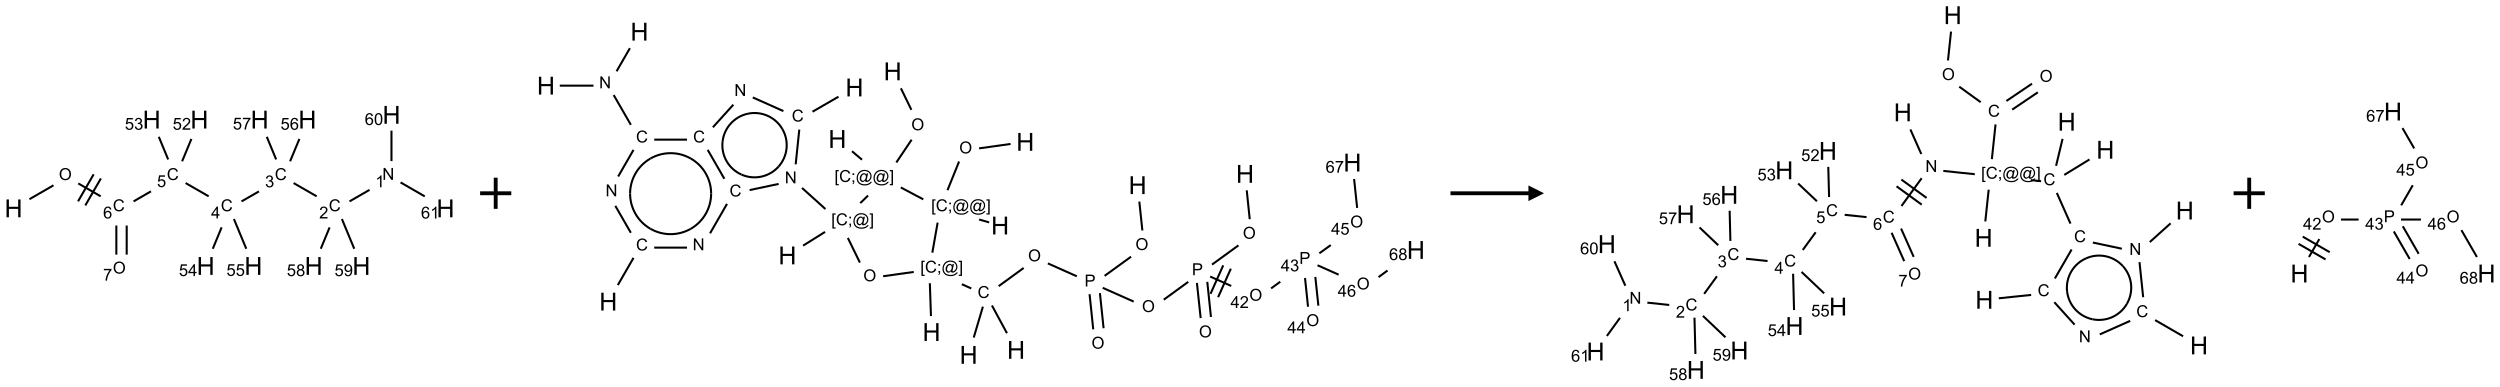 <?xml version="1.0" encoding="UTF-8"?>
<svg xmlns="http://www.w3.org/2000/svg" xmlns:xlink="http://www.w3.org/1999/xlink" width="1604" height="248" viewBox="0 0 1604 248">
<defs>
<g>
<g id="glyph-0-0">
<path d="M 2 0 L 2 -10 L 10 -10 L 10 0 Z M 2.25 -0.25 L 9.75 -0.25 L 9.75 -9.75 L 2.25 -9.75 Z M 2.25 -0.25 "/>
</g>
<g id="glyph-0-1">
<path d="M 1.281 0 L 1.281 -11.453 L 2.797 -11.453 L 2.797 -6.75 L 8.75 -6.75 L 8.75 -11.453 L 10.266 -11.453 L 10.266 0 L 8.75 0 L 8.75 -5.398 L 2.797 -5.398 L 2.797 0 Z M 1.281 0 "/>
</g>
<g id="glyph-1-0">
<path d="M 1.332 0 L 1.332 -6.668 L 6.668 -6.668 L 6.668 0 Z M 1.5 -0.168 L 6.5 -0.168 L 6.5 -6.5 L 1.5 -6.5 Z M 1.5 -0.168 "/>
</g>
<g id="glyph-1-1">
<path d="M 0.516 -3.719 C 0.516 -4.984 0.855 -5.977 1.535 -6.695 C 2.215 -7.414 3.094 -7.77 4.172 -7.77 C 4.875 -7.77 5.512 -7.602 6.078 -7.266 C 6.645 -6.93 7.074 -6.461 7.371 -5.855 C 7.668 -5.254 7.816 -4.57 7.816 -3.809 C 7.816 -3.035 7.66 -2.34 7.348 -1.73 C 7.035 -1.117 6.594 -0.656 6.02 -0.34 C 5.449 -0.027 4.828 0.129 4.168 0.129 C 3.449 0.129 2.805 -0.043 2.238 -0.391 C 1.672 -0.738 1.246 -1.211 0.953 -1.812 C 0.66 -2.414 0.516 -3.047 0.516 -3.719 Z M 1.559 -3.703 C 1.559 -2.781 1.805 -2.059 2.301 -1.527 C 2.793 -1 3.414 -0.734 4.16 -0.734 C 4.922 -0.734 5.547 -1 6.039 -1.535 C 6.531 -2.07 6.777 -2.828 6.777 -3.812 C 6.777 -4.434 6.672 -4.977 6.461 -5.441 C 6.25 -5.902 5.945 -6.262 5.539 -6.52 C 5.133 -6.773 4.68 -6.902 4.176 -6.902 C 3.461 -6.902 2.848 -6.656 2.332 -6.164 C 1.816 -5.672 1.559 -4.852 1.559 -3.703 Z M 1.559 -3.703 "/>
</g>
<g id="glyph-1-2">
<path d="M 6.27 -2.676 L 7.281 -2.422 C 7.07 -1.594 6.688 -0.961 6.137 -0.523 C 5.586 -0.086 4.914 0.129 4.121 0.129 C 3.297 0.129 2.629 -0.039 2.113 -0.371 C 1.598 -0.707 1.203 -1.191 0.934 -1.828 C 0.664 -2.465 0.531 -3.145 0.531 -3.875 C 0.531 -4.672 0.684 -5.363 0.988 -5.957 C 1.293 -6.547 1.723 -6.996 2.285 -7.305 C 2.844 -7.613 3.461 -7.766 4.137 -7.766 C 4.898 -7.766 5.543 -7.57 6.062 -7.184 C 6.582 -6.793 6.945 -6.246 7.152 -5.543 L 6.156 -5.309 C 5.98 -5.863 5.723 -6.266 5.387 -6.52 C 5.051 -6.773 4.625 -6.902 4.113 -6.902 C 3.527 -6.902 3.039 -6.762 2.645 -6.48 C 2.25 -6.199 1.973 -5.82 1.812 -5.348 C 1.652 -4.871 1.574 -4.383 1.574 -3.879 C 1.574 -3.23 1.668 -2.664 1.855 -2.18 C 2.047 -1.695 2.34 -1.332 2.738 -1.094 C 3.137 -0.855 3.57 -0.734 4.035 -0.734 C 4.602 -0.734 5.082 -0.898 5.473 -1.223 C 5.867 -1.551 6.133 -2.035 6.27 -2.676 Z M 6.27 -2.676 "/>
</g>
<g id="glyph-1-3">
<path d="M 5.309 -5.766 L 4.375 -5.691 C 4.293 -6.059 4.172 -6.328 4.02 -6.496 C 3.766 -6.762 3.453 -6.895 3.082 -6.895 C 2.785 -6.895 2.523 -6.812 2.297 -6.645 C 2 -6.43 1.77 -6.117 1.598 -5.703 C 1.43 -5.289 1.34 -4.703 1.332 -3.938 C 1.559 -4.281 1.836 -4.535 2.16 -4.703 C 2.488 -4.871 2.828 -4.953 3.188 -4.953 C 3.812 -4.953 4.344 -4.723 4.785 -4.262 C 5.223 -3.801 5.441 -3.207 5.441 -2.48 C 5.441 -2 5.34 -1.555 5.133 -1.145 C 4.926 -0.73 4.641 -0.418 4.281 -0.199 C 3.922 0.02 3.512 0.129 3.051 0.129 C 2.27 0.129 1.633 -0.156 1.141 -0.73 C 0.648 -1.305 0.402 -2.254 0.402 -3.574 C 0.402 -5.051 0.672 -6.121 1.219 -6.793 C 1.695 -7.375 2.336 -7.668 3.141 -7.668 C 3.742 -7.668 4.234 -7.5 4.617 -7.16 C 5 -6.824 5.23 -6.359 5.309 -5.766 Z M 1.48 -2.473 C 1.48 -2.152 1.547 -1.844 1.684 -1.547 C 1.82 -1.25 2.016 -1.027 2.262 -0.871 C 2.508 -0.719 2.766 -0.641 3.035 -0.641 C 3.434 -0.641 3.773 -0.801 4.059 -1.121 C 4.344 -1.441 4.484 -1.875 4.484 -2.422 C 4.484 -2.949 4.344 -3.367 4.062 -3.668 C 3.781 -3.973 3.426 -4.125 3 -4.125 C 2.578 -4.125 2.219 -3.973 1.922 -3.668 C 1.625 -3.363 1.48 -2.969 1.48 -2.473 Z M 1.48 -2.473 "/>
</g>
<g id="glyph-1-4">
<path d="M 0.441 -2 L 1.426 -2.082 C 1.5 -1.605 1.668 -1.242 1.934 -1.004 C 2.199 -0.762 2.52 -0.641 2.895 -0.641 C 3.348 -0.641 3.73 -0.812 4.043 -1.152 C 4.355 -1.492 4.512 -1.941 4.512 -2.504 C 4.512 -3.039 4.359 -3.461 4.059 -3.77 C 3.758 -4.078 3.367 -4.234 2.879 -4.234 C 2.578 -4.234 2.305 -4.164 2.062 -4.027 C 1.82 -3.891 1.629 -3.715 1.488 -3.496 L 0.609 -3.609 L 1.348 -7.531 L 5.145 -7.531 L 5.145 -6.637 L 2.098 -6.637 L 1.688 -4.582 C 2.145 -4.902 2.625 -5.062 3.129 -5.062 C 3.797 -5.062 4.359 -4.832 4.816 -4.371 C 5.277 -3.91 5.504 -3.312 5.504 -2.59 C 5.504 -1.898 5.305 -1.301 4.902 -0.797 C 4.41 -0.18 3.742 0.129 2.895 0.129 C 2.199 0.129 1.633 -0.062 1.195 -0.453 C 0.758 -0.844 0.504 -1.359 0.441 -2 Z M 0.441 -2 "/>
</g>
<g id="glyph-1-5">
<path d="M 3.449 0 L 3.449 -1.828 L 0.137 -1.828 L 0.137 -2.688 L 3.621 -7.637 L 4.387 -7.637 L 4.387 -2.688 L 5.418 -2.688 L 5.418 -1.828 L 4.387 -1.828 L 4.387 0 Z M 3.449 -2.688 L 3.449 -6.129 L 1.059 -2.688 Z M 3.449 -2.688 "/>
</g>
<g id="glyph-1-6">
<path d="M 0.449 -2.016 L 1.387 -2.141 C 1.492 -1.609 1.676 -1.227 1.934 -0.992 C 2.191 -0.758 2.508 -0.641 2.879 -0.641 C 3.32 -0.641 3.695 -0.793 3.996 -1.098 C 4.301 -1.402 4.453 -1.781 4.453 -2.234 C 4.453 -2.664 4.312 -3.02 4.031 -3.301 C 3.75 -3.578 3.391 -3.719 2.957 -3.719 C 2.781 -3.719 2.562 -3.684 2.297 -3.613 L 2.402 -4.438 C 2.465 -4.43 2.516 -4.426 2.551 -4.426 C 2.949 -4.426 3.312 -4.531 3.629 -4.738 C 3.949 -4.949 4.109 -5.27 4.109 -5.703 C 4.109 -6.047 3.992 -6.332 3.762 -6.559 C 3.527 -6.785 3.227 -6.895 2.859 -6.895 C 2.496 -6.895 2.191 -6.781 1.949 -6.551 C 1.707 -6.324 1.547 -5.98 1.48 -5.52 L 0.543 -5.688 C 0.656 -6.316 0.918 -6.805 1.324 -7.148 C 1.73 -7.492 2.234 -7.668 2.84 -7.668 C 3.254 -7.668 3.641 -7.578 3.988 -7.398 C 4.34 -7.219 4.609 -6.977 4.793 -6.668 C 4.98 -6.359 5.074 -6.031 5.074 -5.684 C 5.074 -5.352 4.984 -5.051 4.809 -4.781 C 4.629 -4.512 4.367 -4.297 4.02 -4.137 C 4.473 -4.031 4.824 -3.816 5.074 -3.488 C 5.324 -3.16 5.449 -2.75 5.449 -2.254 C 5.449 -1.59 5.203 -1.023 4.719 -0.559 C 4.234 -0.098 3.617 0.137 2.875 0.137 C 2.203 0.137 1.648 -0.062 1.207 -0.465 C 0.762 -0.863 0.512 -1.379 0.449 -2.016 Z M 0.449 -2.016 "/>
</g>
<g id="glyph-1-7">
<path d="M 5.371 -0.902 L 5.371 0 L 0.324 0 C 0.316 -0.227 0.352 -0.441 0.434 -0.652 C 0.562 -0.996 0.766 -1.332 1.051 -1.668 C 1.332 -2 1.742 -2.387 2.277 -2.824 C 3.105 -3.504 3.668 -4.043 3.957 -4.441 C 4.25 -4.84 4.395 -5.215 4.395 -5.566 C 4.395 -5.938 4.262 -6.254 3.996 -6.508 C 3.73 -6.762 3.387 -6.891 2.957 -6.891 C 2.508 -6.891 2.145 -6.754 1.875 -6.484 C 1.605 -6.215 1.469 -5.84 1.465 -5.359 L 0.5 -5.457 C 0.566 -6.176 0.812 -6.727 1.246 -7.102 C 1.676 -7.477 2.254 -7.668 2.98 -7.668 C 3.711 -7.668 4.293 -7.465 4.719 -7.059 C 5.145 -6.652 5.359 -6.148 5.359 -5.547 C 5.359 -5.242 5.297 -4.941 5.172 -4.645 C 5.047 -4.352 4.84 -4.039 4.551 -3.715 C 4.262 -3.387 3.777 -2.938 3.105 -2.371 C 2.543 -1.898 2.18 -1.578 2.02 -1.41 C 1.859 -1.242 1.73 -1.07 1.625 -0.902 Z M 5.371 -0.902 "/>
</g>
<g id="glyph-1-8">
<path d="M 0.812 0 L 0.812 -7.637 L 1.848 -7.637 L 5.859 -1.641 L 5.859 -7.637 L 6.828 -7.637 L 6.828 0 L 5.793 0 L 1.781 -6 L 1.781 0 Z M 0.812 0 "/>
</g>
<g id="glyph-1-9">
<path d="M 3.973 0 L 3.035 0 L 3.035 -5.973 C 2.809 -5.758 2.516 -5.543 2.148 -5.328 C 1.781 -5.113 1.453 -4.953 1.16 -4.844 L 1.16 -5.75 C 1.684 -5.996 2.145 -6.297 2.535 -6.645 C 2.93 -6.996 3.207 -7.336 3.371 -7.668 L 3.973 -7.668 Z M 3.973 0 "/>
</g>
<g id="glyph-1-10">
<path d="M 0.441 -3.766 C 0.441 -4.668 0.535 -5.395 0.723 -5.945 C 0.906 -6.496 1.184 -6.922 1.551 -7.219 C 1.918 -7.516 2.375 -7.668 2.934 -7.668 C 3.344 -7.668 3.703 -7.586 4.012 -7.418 C 4.32 -7.254 4.574 -7.016 4.777 -6.707 C 4.977 -6.395 5.137 -6.016 5.25 -5.57 C 5.363 -5.125 5.422 -4.523 5.422 -3.766 C 5.422 -2.871 5.328 -2.148 5.145 -1.598 C 4.961 -1.047 4.688 -0.621 4.32 -0.32 C 3.953 -0.02 3.492 0.129 2.934 0.129 C 2.195 0.129 1.617 -0.133 1.199 -0.66 C 0.695 -1.297 0.441 -2.332 0.441 -3.766 Z M 1.406 -3.766 C 1.406 -2.512 1.555 -1.68 1.848 -1.262 C 2.141 -0.848 2.5 -0.641 2.934 -0.641 C 3.363 -0.641 3.727 -0.848 4.02 -1.266 C 4.312 -1.684 4.457 -2.516 4.457 -3.766 C 4.457 -5.023 4.312 -5.859 4.02 -6.27 C 3.727 -6.684 3.359 -6.891 2.922 -6.891 C 2.492 -6.891 2.148 -6.707 1.891 -6.344 C 1.566 -5.879 1.406 -5.02 1.406 -3.766 Z M 1.406 -3.766 "/>
</g>
<g id="glyph-1-11">
<path d="M 1.887 -4.141 C 1.496 -4.281 1.207 -4.484 1.02 -4.75 C 0.832 -5.016 0.738 -5.328 0.738 -5.699 C 0.738 -6.254 0.938 -6.719 1.34 -7.098 C 1.738 -7.477 2.27 -7.668 2.934 -7.668 C 3.598 -7.668 4.137 -7.473 4.543 -7.086 C 4.949 -6.699 5.152 -6.227 5.152 -5.672 C 5.152 -5.316 5.059 -5.008 4.871 -4.746 C 4.688 -4.484 4.406 -4.281 4.027 -4.141 C 4.496 -3.988 4.852 -3.742 5.098 -3.402 C 5.34 -3.062 5.465 -2.656 5.465 -2.184 C 5.465 -1.531 5.234 -0.98 4.77 -0.535 C 4.309 -0.09 3.703 0.129 2.949 0.129 C 2.195 0.129 1.586 -0.094 1.125 -0.539 C 0.664 -0.984 0.434 -1.543 0.434 -2.207 C 0.434 -2.703 0.559 -3.121 0.809 -3.457 C 1.062 -3.793 1.422 -4.02 1.887 -4.141 Z M 1.699 -5.73 C 1.699 -5.367 1.812 -5.074 2.047 -4.844 C 2.281 -4.613 2.582 -4.5 2.953 -4.5 C 3.312 -4.5 3.609 -4.613 3.84 -4.84 C 4.07 -5.066 4.188 -5.348 4.188 -5.676 C 4.188 -6.02 4.07 -6.309 3.832 -6.543 C 3.594 -6.777 3.297 -6.895 2.941 -6.895 C 2.586 -6.895 2.289 -6.781 2.051 -6.551 C 1.816 -6.324 1.699 -6.047 1.699 -5.73 Z M 1.395 -2.203 C 1.395 -1.938 1.461 -1.676 1.586 -1.426 C 1.711 -1.176 1.902 -0.984 2.152 -0.848 C 2.402 -0.711 2.672 -0.641 2.957 -0.641 C 3.406 -0.641 3.777 -0.785 4.066 -1.074 C 4.359 -1.363 4.504 -1.727 4.504 -2.172 C 4.504 -2.625 4.355 -2.996 4.055 -3.293 C 3.754 -3.586 3.379 -3.734 2.926 -3.734 C 2.484 -3.734 2.121 -3.59 1.832 -3.297 C 1.543 -3.004 1.395 -2.641 1.395 -2.203 Z M 1.395 -2.203 "/>
</g>
<g id="glyph-1-12">
<path d="M 0.582 -1.766 L 1.484 -1.848 C 1.562 -1.426 1.707 -1.117 1.922 -0.926 C 2.137 -0.734 2.414 -0.641 2.75 -0.641 C 3.039 -0.641 3.289 -0.707 3.508 -0.84 C 3.727 -0.973 3.902 -1.148 4.043 -1.367 C 4.18 -1.586 4.297 -1.887 4.391 -2.262 C 4.484 -2.637 4.531 -3.016 4.531 -3.406 C 4.531 -3.449 4.531 -3.512 4.527 -3.594 C 4.34 -3.297 4.082 -3.055 3.758 -2.867 C 3.434 -2.68 3.082 -2.59 2.703 -2.59 C 2.07 -2.59 1.535 -2.816 1.098 -3.277 C 0.66 -3.734 0.441 -4.34 0.441 -5.09 C 0.441 -5.863 0.672 -6.484 1.129 -6.957 C 1.586 -7.43 2.156 -7.668 2.844 -7.668 C 3.34 -7.668 3.793 -7.531 4.207 -7.266 C 4.617 -7 4.93 -6.617 5.145 -6.121 C 5.355 -5.629 5.465 -4.91 5.465 -3.973 C 5.465 -2.996 5.359 -2.223 5.145 -1.645 C 4.934 -1.066 4.617 -0.625 4.199 -0.324 C 3.781 -0.02 3.293 0.129 2.73 0.129 C 2.133 0.129 1.645 -0.035 1.266 -0.367 C 0.887 -0.699 0.66 -1.164 0.582 -1.766 Z M 4.422 -5.137 C 4.422 -5.676 4.277 -6.102 3.992 -6.418 C 3.707 -6.734 3.359 -6.891 2.957 -6.891 C 2.543 -6.891 2.18 -6.719 1.871 -6.379 C 1.562 -6.039 1.406 -5.598 1.406 -5.059 C 1.406 -4.57 1.555 -4.176 1.848 -3.871 C 2.141 -3.566 2.5 -3.418 2.934 -3.418 C 3.367 -3.418 3.723 -3.57 4.004 -3.871 C 4.281 -4.176 4.422 -4.598 4.422 -5.137 Z M 4.422 -5.137 "/>
</g>
<g id="glyph-1-13">
<path d="M 0.504 -6.637 L 0.504 -7.535 L 5.449 -7.535 L 5.449 -6.809 C 4.961 -6.289 4.48 -5.602 4.004 -4.746 C 3.527 -3.887 3.156 -3.004 2.895 -2.098 C 2.707 -1.461 2.59 -0.762 2.535 0 L 1.574 0 C 1.582 -0.602 1.703 -1.328 1.926 -2.176 C 2.152 -3.027 2.477 -3.848 2.898 -4.637 C 3.32 -5.426 3.77 -6.094 4.246 -6.637 Z M 0.504 -6.637 "/>
</g>
<g id="glyph-1-14">
<path d="M 0.723 2.121 L 0.723 -7.637 L 2.793 -7.637 L 2.793 -6.859 L 1.66 -6.859 L 1.66 1.344 L 2.793 1.344 L 2.793 2.121 Z M 0.723 2.121 "/>
</g>
<g id="glyph-1-15">
<path d="M 0.949 -4.465 L 0.949 -5.531 L 2.016 -5.531 L 2.016 -4.465 Z M 0.949 0 L 0.949 -1.066 L 2.016 -1.066 L 2.016 0 C 2.016 0.391 1.945 0.711 1.809 0.949 C 1.668 1.191 1.449 1.379 1.145 1.512 L 0.887 1.109 C 1.082 1.023 1.23 0.895 1.324 0.727 C 1.418 0.559 1.469 0.316 1.48 0 Z M 0.949 0 "/>
</g>
<g id="glyph-1-16">
<path d="M 6.047 -0.848 C 5.82 -0.59 5.57 -0.379 5.289 -0.223 C 5.008 -0.062 4.73 0.016 4.449 0.016 C 4.141 0.016 3.84 -0.074 3.547 -0.254 C 3.254 -0.434 3.02 -0.715 2.836 -1.09 C 2.652 -1.465 2.562 -1.875 2.562 -2.324 C 2.562 -2.875 2.703 -3.43 2.988 -3.98 C 3.27 -4.535 3.621 -4.953 4.043 -5.23 C 4.461 -5.508 4.871 -5.645 5.266 -5.645 C 5.566 -5.645 5.855 -5.566 6.129 -5.41 C 6.402 -5.25 6.641 -5.012 6.84 -4.688 L 7.016 -5.496 L 7.949 -5.496 L 7.199 -2 C 7.094 -1.516 7.043 -1.246 7.043 -1.191 C 7.043 -1.098 7.078 -1.02 7.148 -0.949 C 7.219 -0.883 7.305 -0.848 7.406 -0.848 C 7.59 -0.848 7.832 -0.953 8.129 -1.168 C 8.527 -1.445 8.84 -1.816 9.07 -2.285 C 9.301 -2.75 9.418 -3.234 9.418 -3.73 C 9.418 -4.309 9.27 -4.852 8.973 -5.355 C 8.676 -5.859 8.23 -6.262 7.645 -6.562 C 7.055 -6.863 6.406 -7.016 5.691 -7.016 C 4.879 -7.016 4.137 -6.824 3.465 -6.445 C 2.793 -6.066 2.273 -5.52 1.902 -4.809 C 1.535 -4.098 1.348 -3.34 1.348 -2.527 C 1.348 -1.676 1.535 -0.941 1.902 -0.328 C 2.273 0.285 2.809 0.742 3.508 1.035 C 4.207 1.328 4.984 1.473 5.832 1.473 C 6.742 1.473 7.504 1.32 8.121 1.016 C 8.734 0.711 9.195 0.34 9.5 -0.098 L 10.441 -0.098 C 10.266 0.266 9.961 0.637 9.531 1.016 C 9.102 1.395 8.59 1.695 7.996 1.914 C 7.402 2.133 6.688 2.246 5.848 2.246 C 5.078 2.246 4.367 2.145 3.715 1.949 C 3.066 1.75 2.512 1.453 2.051 1.055 C 1.594 0.656 1.25 0.199 1.016 -0.316 C 0.723 -0.973 0.578 -1.684 0.578 -2.441 C 0.578 -3.289 0.75 -4.098 1.098 -4.863 C 1.523 -5.805 2.125 -6.527 2.902 -7.027 C 3.684 -7.527 4.629 -7.777 5.738 -7.777 C 6.602 -7.777 7.375 -7.602 8.059 -7.246 C 8.746 -6.895 9.285 -6.371 9.684 -5.672 C 10.02 -5.07 10.188 -4.418 10.188 -3.715 C 10.188 -2.707 9.832 -1.812 9.125 -1.031 C 8.492 -0.328 7.801 0.02 7.051 0.02 C 6.812 0.02 6.617 -0.016 6.473 -0.09 C 6.324 -0.16 6.215 -0.266 6.145 -0.402 C 6.102 -0.488 6.066 -0.637 6.047 -0.848 Z M 3.527 -2.262 C 3.527 -1.785 3.641 -1.414 3.863 -1.152 C 4.09 -0.887 4.348 -0.754 4.641 -0.754 C 4.836 -0.754 5.039 -0.812 5.254 -0.93 C 5.469 -1.047 5.676 -1.219 5.871 -1.449 C 6.066 -1.676 6.23 -1.969 6.355 -2.32 C 6.48 -2.672 6.543 -3.027 6.543 -3.379 C 6.543 -3.852 6.426 -4.219 6.191 -4.48 C 5.957 -4.738 5.672 -4.871 5.332 -4.871 C 5.109 -4.871 4.902 -4.812 4.707 -4.699 C 4.512 -4.586 4.32 -4.406 4.137 -4.156 C 3.953 -3.906 3.805 -3.602 3.691 -3.246 C 3.582 -2.887 3.527 -2.559 3.527 -2.262 Z M 3.527 -2.262 "/>
</g>
<g id="glyph-1-17">
<path d="M 2.27 2.121 L 0.203 2.121 L 0.203 1.344 L 1.332 1.344 L 1.332 -6.859 L 0.203 -6.859 L 0.203 -7.637 L 2.27 -7.637 Z M 2.27 2.121 "/>
</g>
<g id="glyph-1-18">
<path d="M 0.824 0 L 0.824 -7.637 L 3.703 -7.637 C 4.211 -7.637 4.598 -7.609 4.863 -7.562 C 5.238 -7.5 5.555 -7.383 5.809 -7.207 C 6.062 -7.031 6.266 -6.785 6.418 -6.469 C 6.574 -6.152 6.652 -5.805 6.652 -5.426 C 6.652 -4.777 6.445 -4.227 6.031 -3.777 C 5.617 -3.328 4.871 -3.105 3.793 -3.105 L 1.832 -3.105 L 1.832 0 Z M 1.832 -4.004 L 3.809 -4.004 C 4.461 -4.004 4.922 -4.125 5.199 -4.371 C 5.473 -4.613 5.609 -4.953 5.609 -5.395 C 5.609 -5.715 5.527 -5.988 5.367 -6.215 C 5.207 -6.441 4.992 -6.594 4.73 -6.668 C 4.559 -6.711 4.246 -6.734 3.785 -6.734 L 1.832 -6.734 Z M 1.832 -4.004 "/>
</g>
</g>
</defs>
<path fill="none" stroke-width="0.033" stroke-linecap="butt" stroke-linejoin="miter" stroke="rgb(0%, 0%, 0%)" stroke-opacity="1" stroke-miterlimit="10" d="M 0.255 1.353 L 0.641 1.13 " transform="matrix(40, 0, 0, 40, 8.688, 73.688)"/>
<path fill="none" stroke-width="0.033" stroke-linecap="butt" stroke-linejoin="miter" stroke="rgb(0%, 0%, 0%)" stroke-opacity="1" stroke-miterlimit="10" d="M 1.038 1.1 L 1.398 1.307 " transform="matrix(40, 0, 0, 40, 8.688, 73.688)"/>
<path fill="none" stroke-width="0.033" stroke-linecap="butt" stroke-linejoin="miter" stroke="rgb(0%, 0%, 0%)" stroke-opacity="1" stroke-miterlimit="10" d="M 1.151 1.453 L 1.401 1.02 " transform="matrix(40, 0, 0, 40, 8.688, 73.688)"/>
<path fill="none" stroke-width="0.033" stroke-linecap="butt" stroke-linejoin="miter" stroke="rgb(0%, 0%, 0%)" stroke-opacity="1" stroke-miterlimit="10" d="M 1.035 1.387 L 1.285 0.954 " transform="matrix(40, 0, 0, 40, 8.688, 73.688)"/>
<path fill="none" stroke-width="0.033" stroke-linecap="butt" stroke-linejoin="miter" stroke="rgb(0%, 0%, 0%)" stroke-opacity="1" stroke-miterlimit="10" d="M 1.925 1.388 L 2.204 1.227 " transform="matrix(40, 0, 0, 40, 8.688, 73.688)"/>
<path fill="none" stroke-width="0.033" stroke-linecap="butt" stroke-linejoin="miter" stroke="rgb(0%, 0%, 0%)" stroke-opacity="1" stroke-miterlimit="10" d="M 2.76 1.094 L 3.13 1.307 " transform="matrix(40, 0, 0, 40, 8.688, 73.688)"/>
<path fill="none" stroke-width="0.033" stroke-linecap="butt" stroke-linejoin="miter" stroke="rgb(0%, 0%, 0%)" stroke-opacity="1" stroke-miterlimit="10" d="M 3.657 1.388 L 3.936 1.228 " transform="matrix(40, 0, 0, 40, 8.688, 73.688)"/>
<path fill="none" stroke-width="0.033" stroke-linecap="butt" stroke-linejoin="miter" stroke="rgb(0%, 0%, 0%)" stroke-opacity="1" stroke-miterlimit="10" d="M 4.492 1.094 L 4.862 1.307 " transform="matrix(40, 0, 0, 40, 8.688, 73.688)"/>
<path fill="none" stroke-width="0.033" stroke-linecap="butt" stroke-linejoin="miter" stroke="rgb(0%, 0%, 0%)" stroke-opacity="1" stroke-miterlimit="10" d="M 5.389 1.388 L 5.71 1.203 " transform="matrix(40, 0, 0, 40, 8.688, 73.688)"/>
<path fill="none" stroke-width="0.033" stroke-linecap="butt" stroke-linejoin="miter" stroke="rgb(0%, 0%, 0%)" stroke-opacity="1" stroke-miterlimit="10" d="M 6.062 0.742 L 6.062 0.253 " transform="matrix(40, 0, 0, 40, 8.688, 73.688)"/>
<path fill="none" stroke-width="0.033" stroke-linecap="butt" stroke-linejoin="miter" stroke="rgb(0%, 0%, 0%)" stroke-opacity="1" stroke-miterlimit="10" d="M 6.208 1.084 L 6.596 1.308 " transform="matrix(40, 0, 0, 40, 8.688, 73.688)"/>
<path fill="none" stroke-width="0.033" stroke-linecap="butt" stroke-linejoin="miter" stroke="rgb(0%, 0%, 0%)" stroke-opacity="1" stroke-miterlimit="10" d="M 5.07 1.805 L 4.928 2.148 " transform="matrix(40, 0, 0, 40, 8.688, 73.688)"/>
<path fill="none" stroke-width="0.033" stroke-linecap="butt" stroke-linejoin="miter" stroke="rgb(0%, 0%, 0%)" stroke-opacity="1" stroke-miterlimit="10" d="M 5.267 1.671 L 5.465 2.148 " transform="matrix(40, 0, 0, 40, 8.688, 73.688)"/>
<path fill="none" stroke-width="0.033" stroke-linecap="butt" stroke-linejoin="miter" stroke="rgb(0%, 0%, 0%)" stroke-opacity="1" stroke-miterlimit="10" d="M 4.436 0.745 L 4.585 0.386 " transform="matrix(40, 0, 0, 40, 8.688, 73.688)"/>
<path fill="none" stroke-width="0.033" stroke-linecap="butt" stroke-linejoin="miter" stroke="rgb(0%, 0%, 0%)" stroke-opacity="1" stroke-miterlimit="10" d="M 4.212 0.715 L 4.062 0.352 " transform="matrix(40, 0, 0, 40, 8.688, 73.688)"/>
<path fill="none" stroke-width="0.033" stroke-linecap="butt" stroke-linejoin="miter" stroke="rgb(0%, 0%, 0%)" stroke-opacity="1" stroke-miterlimit="10" d="M 3.338 1.804 L 3.196 2.148 " transform="matrix(40, 0, 0, 40, 8.688, 73.688)"/>
<path fill="none" stroke-width="0.033" stroke-linecap="butt" stroke-linejoin="miter" stroke="rgb(0%, 0%, 0%)" stroke-opacity="1" stroke-miterlimit="10" d="M 3.535 1.671 L 3.733 2.148 " transform="matrix(40, 0, 0, 40, 8.688, 73.688)"/>
<path fill="none" stroke-width="0.033" stroke-linecap="butt" stroke-linejoin="miter" stroke="rgb(0%, 0%, 0%)" stroke-opacity="1" stroke-miterlimit="10" d="M 2.704 0.745 L 2.853 0.386 " transform="matrix(40, 0, 0, 40, 8.688, 73.688)"/>
<path fill="none" stroke-width="0.033" stroke-linecap="butt" stroke-linejoin="miter" stroke="rgb(0%, 0%, 0%)" stroke-opacity="1" stroke-miterlimit="10" d="M 2.48 0.715 L 2.33 0.352 " transform="matrix(40, 0, 0, 40, 8.688, 73.688)"/>
<path fill="none" stroke-width="0.033" stroke-linecap="butt" stroke-linejoin="miter" stroke="rgb(0%, 0%, 0%)" stroke-opacity="1" stroke-miterlimit="10" d="M 1.649 1.775 L 1.649 2.242 " transform="matrix(40, 0, 0, 40, 8.688, 73.688)"/>
<path fill="none" stroke-width="0.033" stroke-linecap="butt" stroke-linejoin="miter" stroke="rgb(0%, 0%, 0%)" stroke-opacity="1" stroke-miterlimit="10" d="M 1.815 1.775 L 1.815 2.242 " transform="matrix(40, 0, 0, 40, 8.688, 73.688)"/>
<g fill="rgb(0%, 0%, 0%)" fill-opacity="1">
<use xlink:href="#glyph-0-1" x="2.914" y="139.414"/>
</g>
<g fill="rgb(0%, 0%, 0%)" fill-opacity="1">
<use xlink:href="#glyph-1-1" x="37.75" y="115.535"/>
</g>
<g fill="rgb(0%, 0%, 0%)" fill-opacity="1">
<use xlink:href="#glyph-1-2" x="72.375" y="135.531"/>
</g>
<g fill="rgb(0%, 0%, 0%)" fill-opacity="1">
<use xlink:href="#glyph-1-3" x="66.129" y="140.168"/>
</g>
<g fill="rgb(0%, 0%, 0%)" fill-opacity="1">
<use xlink:href="#glyph-1-2" x="107.02" y="115.531"/>
</g>
<g fill="rgb(0%, 0%, 0%)" fill-opacity="1">
<use xlink:href="#glyph-1-4" x="100.707" y="120.035"/>
</g>
<g fill="rgb(0%, 0%, 0%)" fill-opacity="1">
<use xlink:href="#glyph-1-2" x="141.66" y="135.531"/>
</g>
<g fill="rgb(0%, 0%, 0%)" fill-opacity="1">
<use xlink:href="#glyph-1-5" x="135.438" y="140.137"/>
</g>
<g fill="rgb(0%, 0%, 0%)" fill-opacity="1">
<use xlink:href="#glyph-1-2" x="176.301" y="115.531"/>
</g>
<g fill="rgb(0%, 0%, 0%)" fill-opacity="1">
<use xlink:href="#glyph-1-6" x="170.047" y="120.168"/>
</g>
<g fill="rgb(0%, 0%, 0%)" fill-opacity="1">
<use xlink:href="#glyph-1-2" x="210.941" y="135.531"/>
</g>
<g fill="rgb(0%, 0%, 0%)" fill-opacity="1">
<use xlink:href="#glyph-1-7" x="204.77" y="140.168"/>
</g>
<g fill="rgb(0%, 0%, 0%)" fill-opacity="1">
<use xlink:href="#glyph-1-8" x="245.301" y="115.398"/>
</g>
<g fill="rgb(0%, 0%, 0%)" fill-opacity="1">
<use xlink:href="#glyph-1-9" x="240.805" y="120.168"/>
</g>
<g fill="rgb(0%, 0%, 0%)" fill-opacity="1">
<use xlink:href="#glyph-0-1" x="245.402" y="79.414"/>
</g>
<g fill="rgb(0%, 0%, 0%)" fill-opacity="1">
<use xlink:href="#glyph-1-3" x="233.996" y="80.207"/>
<use xlink:href="#glyph-1-10" x="239.928" y="80.207"/>
</g>
<g fill="rgb(0%, 0%, 0%)" fill-opacity="1">
<use xlink:href="#glyph-0-1" x="280.043" y="139.414"/>
</g>
<g fill="rgb(0%, 0%, 0%)" fill-opacity="1">
<use xlink:href="#glyph-1-3" x="270.082" y="140.207"/>
<use xlink:href="#glyph-1-9" x="276.014" y="140.207"/>
</g>
<g fill="rgb(0%, 0%, 0%)" fill-opacity="1">
<use xlink:href="#glyph-0-1" x="195.453" y="176.371"/>
</g>
<g fill="rgb(0%, 0%, 0%)" fill-opacity="1">
<use xlink:href="#glyph-1-4" x="184.004" y="177.164"/>
<use xlink:href="#glyph-1-11" x="189.936" y="177.164"/>
</g>
<g fill="rgb(0%, 0%, 0%)" fill-opacity="1">
<use xlink:href="#glyph-0-1" x="226.07" y="176.371"/>
</g>
<g fill="rgb(0%, 0%, 0%)" fill-opacity="1">
<use xlink:href="#glyph-1-4" x="214.617" y="177.164"/>
<use xlink:href="#glyph-1-12" x="220.549" y="177.164"/>
</g>
<g fill="rgb(0%, 0%, 0%)" fill-opacity="1">
<use xlink:href="#glyph-0-1" x="191.426" y="82.461"/>
</g>
<g fill="rgb(0%, 0%, 0%)" fill-opacity="1">
<use xlink:href="#glyph-1-4" x="179.996" y="83.254"/>
<use xlink:href="#glyph-1-3" x="185.928" y="83.254"/>
</g>
<g fill="rgb(0%, 0%, 0%)" fill-opacity="1">
<use xlink:href="#glyph-0-1" x="160.812" y="82.461"/>
</g>
<g fill="rgb(0%, 0%, 0%)" fill-opacity="1">
<use xlink:href="#glyph-1-4" x="149.379" y="83.125"/>
<use xlink:href="#glyph-1-13" x="155.311" y="83.125"/>
</g>
<g fill="rgb(0%, 0%, 0%)" fill-opacity="1">
<use xlink:href="#glyph-0-1" x="126.172" y="176.371"/>
</g>
<g fill="rgb(0%, 0%, 0%)" fill-opacity="1">
<use xlink:href="#glyph-1-4" x="114.77" y="177.133"/>
<use xlink:href="#glyph-1-5" x="120.702" y="177.133"/>
</g>
<g fill="rgb(0%, 0%, 0%)" fill-opacity="1">
<use xlink:href="#glyph-0-1" x="156.785" y="176.371"/>
</g>
<g fill="rgb(0%, 0%, 0%)" fill-opacity="1">
<use xlink:href="#glyph-1-4" x="145.293" y="177.031"/>
<use xlink:href="#glyph-1-4" x="151.225" y="177.031"/>
</g>
<g fill="rgb(0%, 0%, 0%)" fill-opacity="1">
<use xlink:href="#glyph-0-1" x="122.145" y="82.461"/>
</g>
<g fill="rgb(0%, 0%, 0%)" fill-opacity="1">
<use xlink:href="#glyph-1-4" x="110.789" y="83.254"/>
<use xlink:href="#glyph-1-7" x="116.721" y="83.254"/>
</g>
<g fill="rgb(0%, 0%, 0%)" fill-opacity="1">
<use xlink:href="#glyph-0-1" x="91.531" y="82.461"/>
</g>
<g fill="rgb(0%, 0%, 0%)" fill-opacity="1">
<use xlink:href="#glyph-1-4" x="80.098" y="83.254"/>
<use xlink:href="#glyph-1-6" x="86.03" y="83.254"/>
</g>
<g fill="rgb(0%, 0%, 0%)" fill-opacity="1">
<use xlink:href="#glyph-1-1" x="72.391" y="175.535"/>
</g>
<g fill="rgb(0%, 0%, 0%)" fill-opacity="1">
<use xlink:href="#glyph-1-13" x="66.125" y="180.039"/>
</g>
<path fill="none" stroke-width="0.062" stroke-linecap="butt" stroke-linejoin="miter" stroke="rgb(0%, 0%, 0%)" stroke-opacity="1" stroke-miterlimit="10" d="M -0 0 L 0.5 0 M 0.25 -0.25 L 0.25 0.25 " transform="matrix(40, 0, 0, 40, 308.039, 124)"/>
<path fill="none" stroke-width="0.033" stroke-linecap="butt" stroke-linejoin="miter" stroke="rgb(0%, 0%, 0%)" stroke-opacity="1" stroke-miterlimit="10" d="M 7.453 1.801 L 6.948 1.872 " transform="matrix(40, 0, 0, 40, 350.266, 20.313)"/>
<path fill="none" stroke-width="0.033" stroke-linecap="butt" stroke-linejoin="miter" stroke="rgb(0%, 0%, 0%)" stroke-opacity="1" stroke-miterlimit="10" d="M 6.627 2.083 L 6.441 2.543 " transform="matrix(40, 0, 0, 40, 350.266, 20.313)"/>
<path fill="none" stroke-width="0.033" stroke-linecap="butt" stroke-linejoin="miter" stroke="rgb(0%, 0%, 0%)" stroke-opacity="1" stroke-miterlimit="10" d="M 6.948 3.013 L 7.109 3.059 " transform="matrix(40, 0, 0, 40, 350.266, 20.313)"/>
<path fill="none" stroke-width="0.033" stroke-linecap="butt" stroke-linejoin="miter" stroke="rgb(0%, 0%, 0%)" stroke-opacity="1" stroke-miterlimit="10" d="M 6.053 2.69 L 5.692 2.499 " transform="matrix(40, 0, 0, 40, 350.266, 20.313)"/>
<path fill="none" stroke-width="0.033" stroke-linecap="butt" stroke-linejoin="miter" stroke="rgb(0%, 0%, 0%)" stroke-opacity="1" stroke-miterlimit="10" d="M 5.07 2.054 L 4.909 1.918 " transform="matrix(40, 0, 0, 40, 350.266, 20.313)"/>
<path fill="none" stroke-width="0.033" stroke-linecap="butt" stroke-linejoin="miter" stroke="rgb(0%, 0%, 0%)" stroke-opacity="1" stroke-miterlimit="10" d="M 5.62 2.099 L 5.866 1.733 " transform="matrix(40, 0, 0, 40, 350.266, 20.313)"/>
<path fill="none" stroke-width="0.033" stroke-linecap="butt" stroke-linejoin="miter" stroke="rgb(0%, 0%, 0%)" stroke-opacity="1" stroke-miterlimit="10" d="M 5.862 1.254 L 5.694 0.909 " transform="matrix(40, 0, 0, 40, 350.266, 20.313)"/>
<path fill="none" stroke-width="0.033" stroke-linecap="butt" stroke-linejoin="miter" stroke="rgb(0%, 0%, 0%)" stroke-opacity="1" stroke-miterlimit="10" d="M 5.167 2.629 L 5.042 2.75 " transform="matrix(40, 0, 0, 40, 350.266, 20.313)"/>
<path fill="none" stroke-width="0.033" stroke-linecap="butt" stroke-linejoin="miter" stroke="rgb(0%, 0%, 0%)" stroke-opacity="1" stroke-miterlimit="10" d="M 4.477 3.212 L 4.125 3.432 " transform="matrix(40, 0, 0, 40, 350.266, 20.313)"/>
<path fill="none" stroke-width="0.033" stroke-linecap="butt" stroke-linejoin="miter" stroke="rgb(0%, 0%, 0%)" stroke-opacity="1" stroke-miterlimit="10" d="M 4.483 2.845 L 4.108 2.507 " transform="matrix(40, 0, 0, 40, 350.266, 20.313)"/>
<path fill="none" stroke-width="0.033" stroke-linecap="butt" stroke-linejoin="miter" stroke="rgb(0%, 0%, 0%)" stroke-opacity="1" stroke-miterlimit="10" d="M 4.006 2.128 L 4.064 1.571 " transform="matrix(40, 0, 0, 40, 350.266, 20.313)"/>
<path fill="none" stroke-width="0.033" stroke-linecap="butt" stroke-linejoin="miter" stroke="rgb(0%, 0%, 0%)" stroke-opacity="1" stroke-miterlimit="10" d="M 4.276 1.284 L 4.693 1.043 " transform="matrix(40, 0, 0, 40, 350.266, 20.313)"/>
<path fill="none" stroke-width="0.033" stroke-linecap="butt" stroke-linejoin="miter" stroke="rgb(0%, 0%, 0%)" stroke-opacity="1" stroke-miterlimit="10" d="M 3.809 1.274 L 3.318 1.055 " transform="matrix(40, 0, 0, 40, 350.266, 20.313)"/>
<path fill="none" stroke-width="0.033" stroke-linecap="butt" stroke-linejoin="miter" stroke="rgb(0%, 0%, 0%)" stroke-opacity="1" stroke-miterlimit="10" d="M 3.006 1.171 L 2.678 1.534 " transform="matrix(40, 0, 0, 40, 350.266, 20.313)"/>
<path fill="none" stroke-width="0.033" stroke-linecap="butt" stroke-linejoin="miter" stroke="rgb(0%, 0%, 0%)" stroke-opacity="1" stroke-miterlimit="10" d="M 2.263 1.732 L 1.737 1.732 " transform="matrix(40, 0, 0, 40, 350.266, 20.313)"/>
<path fill="none" stroke-width="0.033" stroke-linecap="butt" stroke-linejoin="miter" stroke="rgb(0%, 0%, 0%)" stroke-opacity="1" stroke-miterlimit="10" d="M 1.362 1.494 L 1.087 1.017 " transform="matrix(40, 0, 0, 40, 350.266, 20.313)"/>
<path fill="none" stroke-width="0.033" stroke-linecap="butt" stroke-linejoin="miter" stroke="rgb(0%, 0%, 0%)" stroke-opacity="1" stroke-miterlimit="10" d="M 1.133 0.636 L 1.347 0.265 " transform="matrix(40, 0, 0, 40, 350.266, 20.313)"/>
<path fill="none" stroke-width="0.033" stroke-linecap="butt" stroke-linejoin="miter" stroke="rgb(0%, 0%, 0%)" stroke-opacity="1" stroke-miterlimit="10" d="M 0.763 0.866 L 0.222 0.866 " transform="matrix(40, 0, 0, 40, 350.266, 20.313)"/>
<path fill="none" stroke-width="0.033" stroke-linecap="butt" stroke-linejoin="miter" stroke="rgb(0%, 0%, 0%)" stroke-opacity="1" stroke-miterlimit="10" d="M 1.405 1.896 L 1.159 2.323 " transform="matrix(40, 0, 0, 40, 350.266, 20.313)"/>
<path fill="none" stroke-width="0.033" stroke-linecap="butt" stroke-linejoin="miter" stroke="rgb(0%, 0%, 0%)" stroke-opacity="1" stroke-miterlimit="10" d="M 1.113 2.794 L 1.362 3.226 " transform="matrix(40, 0, 0, 40, 350.266, 20.313)"/>
<path fill="none" stroke-width="0.033" stroke-linecap="butt" stroke-linejoin="miter" stroke="rgb(0%, 0%, 0%)" stroke-opacity="1" stroke-miterlimit="10" d="M 1.405 3.628 L 1.153 4.065 " transform="matrix(40, 0, 0, 40, 350.266, 20.313)"/>
<path fill="none" stroke-width="0.033" stroke-linecap="butt" stroke-linejoin="miter" stroke="rgb(0%, 0%, 0%)" stroke-opacity="1" stroke-miterlimit="10" d="M 1.737 3.464 L 2.263 3.464 " transform="matrix(40, 0, 0, 40, 350.266, 20.313)"/>
<path fill="none" stroke-width="0.033" stroke-linecap="butt" stroke-linejoin="miter" stroke="rgb(0%, 0%, 0%)" stroke-opacity="1" stroke-miterlimit="10" d="M 2.633 3.234 L 2.905 2.762 " transform="matrix(40, 0, 0, 40, 350.266, 20.313)"/>
<path fill="none" stroke-width="0.033" stroke-linecap="butt" stroke-linejoin="miter" stroke="rgb(0%, 0%, 0%)" stroke-opacity="1" stroke-miterlimit="10" d="M 2.862 2.36 L 2.595 1.896 " transform="matrix(40, 0, 0, 40, 350.266, 20.313)"/>
<path fill="none" stroke-width="0.033" stroke-linecap="butt" stroke-linejoin="miter" stroke="rgb(0%, 0%, 0%)" stroke-opacity="1" stroke-miterlimit="10" d="M 3.267 2.541 L 3.733 2.442 " transform="matrix(40, 0, 0, 40, 350.266, 20.313)"/>
<path fill="none" stroke-width="0.033" stroke-linecap="butt" stroke-linejoin="miter" stroke="rgb(0%, 0%, 0%)" stroke-opacity="1" stroke-miterlimit="10" d="M 4.843 3.309 L 5.036 3.704 " transform="matrix(40, 0, 0, 40, 350.266, 20.313)"/>
<path fill="none" stroke-width="0.033" stroke-linecap="butt" stroke-linejoin="miter" stroke="rgb(0%, 0%, 0%)" stroke-opacity="1" stroke-miterlimit="10" d="M 5.409 3.923 L 5.9 3.854 " transform="matrix(40, 0, 0, 40, 350.266, 20.313)"/>
<path fill="none" stroke-width="0.033" stroke-linecap="butt" stroke-linejoin="miter" stroke="rgb(0%, 0%, 0%)" stroke-opacity="1" stroke-miterlimit="10" d="M 6.198 3.545 L 6.283 3.063 " transform="matrix(40, 0, 0, 40, 350.266, 20.313)"/>
<path fill="none" stroke-width="0.033" stroke-linecap="butt" stroke-linejoin="miter" stroke="rgb(0%, 0%, 0%)" stroke-opacity="1" stroke-miterlimit="10" d="M 6.158 4.035 L 6.176 4.562 " transform="matrix(40, 0, 0, 40, 350.266, 20.313)"/>
<path fill="none" stroke-width="0.033" stroke-linecap="butt" stroke-linejoin="miter" stroke="rgb(0%, 0%, 0%)" stroke-opacity="1" stroke-miterlimit="10" d="M 6.671 4.051 L 6.823 4.119 " transform="matrix(40, 0, 0, 40, 350.266, 20.313)"/>
<path fill="none" stroke-width="0.033" stroke-linecap="butt" stroke-linejoin="miter" stroke="rgb(0%, 0%, 0%)" stroke-opacity="1" stroke-miterlimit="10" d="M 7.009 4.411 L 6.862 4.907 " transform="matrix(40, 0, 0, 40, 350.266, 20.313)"/>
<path fill="none" stroke-width="0.033" stroke-linecap="butt" stroke-linejoin="miter" stroke="rgb(0%, 0%, 0%)" stroke-opacity="1" stroke-miterlimit="10" d="M 7.154 4.392 L 7.395 4.837 " transform="matrix(40, 0, 0, 40, 350.266, 20.313)"/>
<path fill="none" stroke-width="0.033" stroke-linecap="butt" stroke-linejoin="miter" stroke="rgb(0%, 0%, 0%)" stroke-opacity="1" stroke-miterlimit="10" d="M 7.262 4.082 L 7.663 3.79 " transform="matrix(40, 0, 0, 40, 350.266, 20.313)"/>
<path fill="none" stroke-width="0.033" stroke-linecap="butt" stroke-linejoin="miter" stroke="rgb(0%, 0%, 0%)" stroke-opacity="1" stroke-miterlimit="10" d="M 8.051 3.717 L 8.515 3.924 " transform="matrix(40, 0, 0, 40, 350.266, 20.313)"/>
<path fill="none" stroke-width="0.033" stroke-linecap="butt" stroke-linejoin="miter" stroke="rgb(0%, 0%, 0%)" stroke-opacity="1" stroke-miterlimit="10" d="M 8.72 4.211 L 8.779 4.775 " transform="matrix(40, 0, 0, 40, 350.266, 20.313)"/>
<path fill="none" stroke-width="0.033" stroke-linecap="butt" stroke-linejoin="miter" stroke="rgb(0%, 0%, 0%)" stroke-opacity="1" stroke-miterlimit="10" d="M 8.886 4.194 L 8.945 4.757 " transform="matrix(40, 0, 0, 40, 350.266, 20.313)"/>
<path fill="none" stroke-width="0.033" stroke-linecap="butt" stroke-linejoin="miter" stroke="rgb(0%, 0%, 0%)" stroke-opacity="1" stroke-miterlimit="10" d="M 8.961 3.917 L 9.386 3.609 " transform="matrix(40, 0, 0, 40, 350.266, 20.313)"/>
<path fill="none" stroke-width="0.033" stroke-linecap="butt" stroke-linejoin="miter" stroke="rgb(0%, 0%, 0%)" stroke-opacity="1" stroke-miterlimit="10" d="M 9.567 3.189 L 9.518 2.726 " transform="matrix(40, 0, 0, 40, 350.266, 20.313)"/>
<path fill="none" stroke-width="0.033" stroke-linecap="butt" stroke-linejoin="miter" stroke="rgb(0%, 0%, 0%)" stroke-opacity="1" stroke-miterlimit="10" d="M 8.931 4.109 L 9.428 4.33 " transform="matrix(40, 0, 0, 40, 350.266, 20.313)"/>
<path fill="none" stroke-width="0.033" stroke-linecap="butt" stroke-linejoin="miter" stroke="rgb(0%, 0%, 0%)" stroke-opacity="1" stroke-miterlimit="10" d="M 9.91 4.299 L 10.303 4.013 " transform="matrix(40, 0, 0, 40, 350.266, 20.313)"/>
<path fill="none" stroke-width="0.033" stroke-linecap="butt" stroke-linejoin="miter" stroke="rgb(0%, 0%, 0%)" stroke-opacity="1" stroke-miterlimit="10" d="M 10.442 4.03 L 10.502 4.594 " transform="matrix(40, 0, 0, 40, 350.266, 20.313)"/>
<path fill="none" stroke-width="0.033" stroke-linecap="butt" stroke-linejoin="miter" stroke="rgb(0%, 0%, 0%)" stroke-opacity="1" stroke-miterlimit="10" d="M 10.608 4.013 L 10.667 4.576 " transform="matrix(40, 0, 0, 40, 350.266, 20.313)"/>
<path fill="none" stroke-width="0.033" stroke-linecap="butt" stroke-linejoin="miter" stroke="rgb(0%, 0%, 0%)" stroke-opacity="1" stroke-miterlimit="10" d="M 10.684 3.736 L 11.108 3.428 " transform="matrix(40, 0, 0, 40, 350.266, 20.313)"/>
<path fill="none" stroke-width="0.033" stroke-linecap="butt" stroke-linejoin="miter" stroke="rgb(0%, 0%, 0%)" stroke-opacity="1" stroke-miterlimit="10" d="M 11.289 3.008 L 11.241 2.545 " transform="matrix(40, 0, 0, 40, 350.266, 20.313)"/>
<path fill="none" stroke-width="0.033" stroke-linecap="butt" stroke-linejoin="miter" stroke="rgb(0%, 0%, 0%)" stroke-opacity="1" stroke-miterlimit="10" d="M 10.654 3.928 L 10.992 4.079 " transform="matrix(40, 0, 0, 40, 350.266, 20.313)"/>
<path fill="none" stroke-width="0.033" stroke-linecap="butt" stroke-linejoin="miter" stroke="rgb(0%, 0%, 0%)" stroke-opacity="1" stroke-miterlimit="10" d="M 10.782 4.259 L 10.986 3.802 " transform="matrix(40, 0, 0, 40, 350.266, 20.313)"/>
<path fill="none" stroke-width="0.033" stroke-linecap="butt" stroke-linejoin="miter" stroke="rgb(0%, 0%, 0%)" stroke-opacity="1" stroke-miterlimit="10" d="M 10.66 4.205 L 10.864 3.748 " transform="matrix(40, 0, 0, 40, 350.266, 20.313)"/>
<path fill="none" stroke-width="0.033" stroke-linecap="butt" stroke-linejoin="miter" stroke="rgb(0%, 0%, 0%)" stroke-opacity="1" stroke-miterlimit="10" d="M 11.632 4.118 L 11.779 4.011 " transform="matrix(40, 0, 0, 40, 350.266, 20.313)"/>
<path fill="none" stroke-width="0.033" stroke-linecap="butt" stroke-linejoin="miter" stroke="rgb(0%, 0%, 0%)" stroke-opacity="1" stroke-miterlimit="10" d="M 12.176 3.952 L 12.224 4.412 " transform="matrix(40, 0, 0, 40, 350.266, 20.313)"/>
<path fill="none" stroke-width="0.033" stroke-linecap="butt" stroke-linejoin="miter" stroke="rgb(0%, 0%, 0%)" stroke-opacity="1" stroke-miterlimit="10" d="M 12.341 3.934 L 12.39 4.395 " transform="matrix(40, 0, 0, 40, 350.266, 20.313)"/>
<path fill="none" stroke-width="0.033" stroke-linecap="butt" stroke-linejoin="miter" stroke="rgb(0%, 0%, 0%)" stroke-opacity="1" stroke-miterlimit="10" d="M 12.406 3.555 L 12.589 3.423 " transform="matrix(40, 0, 0, 40, 350.266, 20.313)"/>
<path fill="none" stroke-width="0.033" stroke-linecap="butt" stroke-linejoin="miter" stroke="rgb(0%, 0%, 0%)" stroke-opacity="1" stroke-miterlimit="10" d="M 13.012 2.827 L 12.963 2.363 " transform="matrix(40, 0, 0, 40, 350.266, 20.313)"/>
<path fill="none" stroke-width="0.033" stroke-linecap="butt" stroke-linejoin="miter" stroke="rgb(0%, 0%, 0%)" stroke-opacity="1" stroke-miterlimit="10" d="M 12.376 3.747 L 12.715 3.898 " transform="matrix(40, 0, 0, 40, 350.266, 20.313)"/>
<path fill="none" stroke-width="0.033" stroke-linecap="butt" stroke-linejoin="miter" stroke="rgb(0%, 0%, 0%)" stroke-opacity="1" stroke-miterlimit="10" d="M 13.355 3.937 L 13.5 3.831 " transform="matrix(40, 0, 0, 40, 350.266, 20.313)"/>
<path fill="none" stroke-width="0.033" stroke-linecap="butt" stroke-linejoin="miter" stroke="rgb(0%, 0%, 0%)" stroke-opacity="1" stroke-miterlimit="10" d="M 3.793 1.563 C 3.905 1.757 3.879 2 3.73 2.166 " transform="matrix(40, 0, 0, 40, 350.266, 20.313)"/>
<path fill="none" stroke-width="0.033" stroke-linecap="butt" stroke-linejoin="miter" stroke="rgb(0%, 0%, 0%)" stroke-opacity="1" stroke-miterlimit="10" d="M 3.239 1.316 C 3.457 1.27 3.681 1.369 3.793 1.563 " transform="matrix(40, 0, 0, 40, 350.266, 20.313)"/>
<path fill="none" stroke-width="0.033" stroke-linecap="butt" stroke-linejoin="miter" stroke="rgb(0%, 0%, 0%)" stroke-opacity="1" stroke-miterlimit="10" d="M 2.833 1.767 C 2.856 1.545 3.02 1.363 3.239 1.316 " transform="matrix(40, 0, 0, 40, 350.266, 20.313)"/>
<path fill="none" stroke-width="0.033" stroke-linecap="butt" stroke-linejoin="miter" stroke="rgb(0%, 0%, 0%)" stroke-opacity="1" stroke-miterlimit="10" d="M 3.136 2.292 C 2.932 2.202 2.809 1.989 2.833 1.767 " transform="matrix(40, 0, 0, 40, 350.266, 20.313)"/>
<path fill="none" stroke-width="0.033" stroke-linecap="butt" stroke-linejoin="miter" stroke="rgb(0%, 0%, 0%)" stroke-opacity="1" stroke-miterlimit="10" d="M 3.73 2.166 C 3.58 2.333 3.34 2.383 3.136 2.292 " transform="matrix(40, 0, 0, 40, 350.266, 20.313)"/>
<path fill="none" stroke-width="0.033" stroke-linecap="butt" stroke-linejoin="miter" stroke="rgb(0%, 0%, 0%)" stroke-opacity="1" stroke-miterlimit="10" d="M 1.675 2.036 C 1.876 1.92 2.124 1.92 2.325 2.036 " transform="matrix(40, 0, 0, 40, 350.266, 20.313)"/>
<path fill="none" stroke-width="0.033" stroke-linecap="butt" stroke-linejoin="miter" stroke="rgb(0%, 0%, 0%)" stroke-opacity="1" stroke-miterlimit="10" d="M 1.35 2.598 C 1.35 2.366 1.474 2.152 1.675 2.036 " transform="matrix(40, 0, 0, 40, 350.266, 20.313)"/>
<path fill="none" stroke-width="0.033" stroke-linecap="butt" stroke-linejoin="miter" stroke="rgb(0%, 0%, 0%)" stroke-opacity="1" stroke-miterlimit="10" d="M 1.675 3.161 C 1.474 3.045 1.35 2.83 1.35 2.598 " transform="matrix(40, 0, 0, 40, 350.266, 20.313)"/>
<path fill="none" stroke-width="0.033" stroke-linecap="butt" stroke-linejoin="miter" stroke="rgb(0%, 0%, 0%)" stroke-opacity="1" stroke-miterlimit="10" d="M 2.325 3.161 C 2.124 3.277 1.876 3.277 1.675 3.161 " transform="matrix(40, 0, 0, 40, 350.266, 20.313)"/>
<path fill="none" stroke-width="0.033" stroke-linecap="butt" stroke-linejoin="miter" stroke="rgb(0%, 0%, 0%)" stroke-opacity="1" stroke-miterlimit="10" d="M 2.65 2.598 C 2.65 2.83 2.526 3.045 2.325 3.161 " transform="matrix(40, 0, 0, 40, 350.266, 20.313)"/>
<path fill="none" stroke-width="0.033" stroke-linecap="butt" stroke-linejoin="miter" stroke="rgb(0%, 0%, 0%)" stroke-opacity="1" stroke-miterlimit="10" d="M 2.325 2.036 C 2.526 2.152 2.65 2.366 2.65 2.598 " transform="matrix(40, 0, 0, 40, 350.266, 20.313)"/>
<g fill="rgb(0%, 0%, 0%)" fill-opacity="1">
<use xlink:href="#glyph-0-1" x="652.031" y="96.75"/>
</g>
<g fill="rgb(0%, 0%, 0%)" fill-opacity="1">
<use xlink:href="#glyph-1-1" x="615.438" y="98.438"/>
</g>
<g fill="rgb(0%, 0%, 0%)" fill-opacity="1">
<use xlink:href="#glyph-1-14" x="597.422" y="135.531"/>
<use xlink:href="#glyph-1-2" x="600.385" y="135.531"/>
<use xlink:href="#glyph-1-15" x="608.089" y="135.531"/>
<use xlink:href="#glyph-1-16" x="611.052" y="135.531"/>
<use xlink:href="#glyph-1-16" x="621.88" y="135.531"/>
<use xlink:href="#glyph-1-17" x="632.708" y="135.531"/>
</g>
<g fill="rgb(0%, 0%, 0%)" fill-opacity="1">
<use xlink:href="#glyph-0-1" x="635.887" y="150.43"/>
</g>
<g fill="rgb(0%, 0%, 0%)" fill-opacity="1">
<use xlink:href="#glyph-1-14" x="535.395" y="116.75"/>
<use xlink:href="#glyph-1-2" x="538.358" y="116.75"/>
<use xlink:href="#glyph-1-15" x="546.061" y="116.75"/>
<use xlink:href="#glyph-1-16" x="549.025" y="116.75"/>
<use xlink:href="#glyph-1-16" x="559.853" y="116.75"/>
<use xlink:href="#glyph-1-17" x="570.681" y="116.75"/>
</g>
<g fill="rgb(0%, 0%, 0%)" fill-opacity="1">
<use xlink:href="#glyph-0-1" x="531.477" y="94.914"/>
</g>
<g fill="rgb(0%, 0%, 0%)" fill-opacity="1">
<use xlink:href="#glyph-1-1" x="584.68" y="83.586"/>
</g>
<g fill="rgb(0%, 0%, 0%)" fill-opacity="1">
<use xlink:href="#glyph-0-1" x="566.953" y="51.512"/>
</g>
<g fill="rgb(0%, 0%, 0%)" fill-opacity="1">
<use xlink:href="#glyph-1-14" x="533.328" y="144.535"/>
<use xlink:href="#glyph-1-2" x="536.292" y="144.535"/>
<use xlink:href="#glyph-1-15" x="543.995" y="144.535"/>
<use xlink:href="#glyph-1-16" x="546.958" y="144.535"/>
<use xlink:href="#glyph-1-17" x="557.786" y="144.535"/>
</g>
<g fill="rgb(0%, 0%, 0%)" fill-opacity="1">
<use xlink:href="#glyph-0-1" x="499.422" y="169.609"/>
</g>
<g fill="rgb(0%, 0%, 0%)" fill-opacity="1">
<use xlink:href="#glyph-1-8" x="503.52" y="117.633"/>
</g>
<g fill="rgb(0%, 0%, 0%)" fill-opacity="1">
<use xlink:href="#glyph-1-2" x="507.98" y="77.984"/>
</g>
<g fill="rgb(0%, 0%, 0%)" fill-opacity="1">
<use xlink:href="#glyph-0-1" x="542.441" y="61.867"/>
</g>
<g fill="rgb(0%, 0%, 0%)" fill-opacity="1">
<use xlink:href="#glyph-1-8" x="471.156" y="61.582"/>
</g>
<g fill="rgb(0%, 0%, 0%)" fill-opacity="1">
<use xlink:href="#glyph-1-2" x="444.672" y="91.438"/>
</g>
<g fill="rgb(0%, 0%, 0%)" fill-opacity="1">
<use xlink:href="#glyph-1-2" x="408.047" y="91.438"/>
</g>
<g fill="rgb(0%, 0%, 0%)" fill-opacity="1">
<use xlink:href="#glyph-1-8" x="384.391" y="56.664"/>
</g>
<g fill="rgb(0%, 0%, 0%)" fill-opacity="1">
<use xlink:href="#glyph-0-1" x="404.492" y="26.039"/>
</g>
<g fill="rgb(0%, 0%, 0%)" fill-opacity="1">
<use xlink:href="#glyph-0-1" x="344.492" y="60.68"/>
</g>
<g fill="rgb(0%, 0%, 0%)" fill-opacity="1">
<use xlink:href="#glyph-1-8" x="388.5" y="125.949"/>
</g>
<g fill="rgb(0%, 0%, 0%)" fill-opacity="1">
<use xlink:href="#glyph-1-2" x="408.047" y="160.723"/>
</g>
<g fill="rgb(0%, 0%, 0%)" fill-opacity="1">
<use xlink:href="#glyph-0-1" x="384.492" y="199.246"/>
</g>
<g fill="rgb(0%, 0%, 0%)" fill-opacity="1">
<use xlink:href="#glyph-1-8" x="444.391" y="160.59"/>
</g>
<g fill="rgb(0%, 0%, 0%)" fill-opacity="1">
<use xlink:href="#glyph-1-2" x="468.047" y="126.082"/>
</g>
<g fill="rgb(0%, 0%, 0%)" fill-opacity="1">
<use xlink:href="#glyph-1-1" x="553.898" y="180.484"/>
</g>
<g fill="rgb(0%, 0%, 0%)" fill-opacity="1">
<use xlink:href="#glyph-1-14" x="590.477" y="174.922"/>
<use xlink:href="#glyph-1-2" x="593.44" y="174.922"/>
<use xlink:href="#glyph-1-15" x="601.143" y="174.922"/>
<use xlink:href="#glyph-1-16" x="604.107" y="174.922"/>
<use xlink:href="#glyph-1-17" x="614.935" y="174.922"/>
</g>
<g fill="rgb(0%, 0%, 0%)" fill-opacity="1">
<use xlink:href="#glyph-0-1" x="591.887" y="218.773"/>
</g>
<g fill="rgb(0%, 0%, 0%)" fill-opacity="1">
<use xlink:href="#glyph-1-2" x="627.211" y="191.184"/>
</g>
<g fill="rgb(0%, 0%, 0%)" fill-opacity="1">
<use xlink:href="#glyph-0-1" x="615.672" y="233.418"/>
</g>
<g fill="rgb(0%, 0%, 0%)" fill-opacity="1">
<use xlink:href="#glyph-0-1" x="646.117" y="230.219"/>
</g>
<g fill="rgb(0%, 0%, 0%)" fill-opacity="1">
<use xlink:href="#glyph-1-1" x="659.59" y="167.676"/>
</g>
<g fill="rgb(0%, 0%, 0%)" fill-opacity="1">
<use xlink:href="#glyph-1-18" x="695.82" y="183.809"/>
</g>
<g fill="rgb(0%, 0%, 0%)" fill-opacity="1">
<use xlink:href="#glyph-1-1" x="700.312" y="223.727"/>
</g>
<g fill="rgb(0%, 0%, 0%)" fill-opacity="1">
<use xlink:href="#glyph-1-1" x="728.492" y="160.434"/>
</g>
<g fill="rgb(0%, 0%, 0%)" fill-opacity="1">
<use xlink:href="#glyph-0-1" x="724.113" y="124.531"/>
</g>
<g fill="rgb(0%, 0%, 0%)" fill-opacity="1">
<use xlink:href="#glyph-1-1" x="732.672" y="200.215"/>
</g>
<g fill="rgb(0%, 0%, 0%)" fill-opacity="1">
<use xlink:href="#glyph-1-18" x="764.723" y="176.566"/>
</g>
<g fill="rgb(0%, 0%, 0%)" fill-opacity="1">
<use xlink:href="#glyph-1-1" x="769.215" y="216.484"/>
</g>
<g fill="rgb(0%, 0%, 0%)" fill-opacity="1">
<use xlink:href="#glyph-1-1" x="797.395" y="153.191"/>
</g>
<g fill="rgb(0%, 0%, 0%)" fill-opacity="1">
<use xlink:href="#glyph-0-1" x="793.016" y="117.289"/>
</g>
<g fill="rgb(0%, 0%, 0%)" fill-opacity="1">
<use xlink:href="#glyph-1-1" x="801.574" y="192.973"/>
</g>
<g fill="rgb(0%, 0%, 0%)" fill-opacity="1">
<use xlink:href="#glyph-1-5" x="789.453" y="197.605"/>
<use xlink:href="#glyph-1-7" x="795.385" y="197.605"/>
</g>
<g fill="rgb(0%, 0%, 0%)" fill-opacity="1">
<use xlink:href="#glyph-1-18" x="833.625" y="169.324"/>
</g>
<g fill="rgb(0%, 0%, 0%)" fill-opacity="1">
<use xlink:href="#glyph-1-5" x="821.734" y="174.094"/>
<use xlink:href="#glyph-1-6" x="827.667" y="174.094"/>
</g>
<g fill="rgb(0%, 0%, 0%)" fill-opacity="1">
<use xlink:href="#glyph-1-1" x="838.117" y="209.242"/>
</g>
<g fill="rgb(0%, 0%, 0%)" fill-opacity="1">
<use xlink:href="#glyph-1-5" x="825.949" y="213.844"/>
<use xlink:href="#glyph-1-5" x="831.882" y="213.844"/>
</g>
<g fill="rgb(0%, 0%, 0%)" fill-opacity="1">
<use xlink:href="#glyph-1-1" x="866.297" y="145.949"/>
</g>
<g fill="rgb(0%, 0%, 0%)" fill-opacity="1">
<use xlink:href="#glyph-1-5" x="854.039" y="150.551"/>
<use xlink:href="#glyph-1-4" x="859.971" y="150.551"/>
</g>
<g fill="rgb(0%, 0%, 0%)" fill-opacity="1">
<use xlink:href="#glyph-0-1" x="861.918" y="110.047"/>
</g>
<g fill="rgb(0%, 0%, 0%)" fill-opacity="1">
<use xlink:href="#glyph-1-3" x="850.484" y="110.84"/>
<use xlink:href="#glyph-1-13" x="856.417" y="110.84"/>
</g>
<g fill="rgb(0%, 0%, 0%)" fill-opacity="1">
<use xlink:href="#glyph-1-1" x="870.477" y="185.73"/>
</g>
<g fill="rgb(0%, 0%, 0%)" fill-opacity="1">
<use xlink:href="#glyph-1-5" x="858.281" y="190.363"/>
<use xlink:href="#glyph-1-3" x="864.214" y="190.363"/>
</g>
<g fill="rgb(0%, 0%, 0%)" fill-opacity="1">
<use xlink:href="#glyph-0-1" x="902.641" y="166.098"/>
</g>
<g fill="rgb(0%, 0%, 0%)" fill-opacity="1">
<use xlink:href="#glyph-1-3" x="891.191" y="166.891"/>
<use xlink:href="#glyph-1-11" x="897.124" y="166.891"/>
</g>
<path fill-rule="nonzero" fill="rgb(0%, 0%, 0%)" fill-opacity="1" d="M 930.637 125.25 L 980.637 125.25 L 980.637 129 L 990.637 124 L 980.637 119 L 980.637 122.75 L 930.637 122.75 "/>
<path fill="none" stroke-width="0.033" stroke-linecap="butt" stroke-linejoin="miter" stroke="rgb(0%, 0%, 0%)" stroke-opacity="1" stroke-miterlimit="10" d="M 5.702 0.263 L 5.653 0.726 " transform="matrix(40, 0, 0, 40, 1023.699, 9.74)"/>
<path fill="none" stroke-width="0.033" stroke-linecap="butt" stroke-linejoin="miter" stroke="rgb(0%, 0%, 0%)" stroke-opacity="1" stroke-miterlimit="10" d="M 5.834 1.147 L 6.178 1.396 " transform="matrix(40, 0, 0, 40, 1023.699, 9.74)"/>
<path fill="none" stroke-width="0.033" stroke-linecap="butt" stroke-linejoin="miter" stroke="rgb(0%, 0%, 0%)" stroke-opacity="1" stroke-miterlimit="10" d="M 6.683 1.515 L 7.094 1.237 " transform="matrix(40, 0, 0, 40, 1023.699, 9.74)"/>
<path fill="none" stroke-width="0.033" stroke-linecap="butt" stroke-linejoin="miter" stroke="rgb(0%, 0%, 0%)" stroke-opacity="1" stroke-miterlimit="10" d="M 6.59 1.376 L 7.001 1.099 " transform="matrix(40, 0, 0, 40, 1023.699, 9.74)"/>
<path fill="none" stroke-width="0.033" stroke-linecap="butt" stroke-linejoin="miter" stroke="rgb(0%, 0%, 0%)" stroke-opacity="1" stroke-miterlimit="10" d="M 6.416 1.752 L 6.357 2.309 " transform="matrix(40, 0, 0, 40, 1023.699, 9.74)"/>
<path fill="none" stroke-width="0.033" stroke-linecap="butt" stroke-linejoin="miter" stroke="rgb(0%, 0%, 0%)" stroke-opacity="1" stroke-miterlimit="10" d="M 6.306 2.799 L 6.252 3.308 " transform="matrix(40, 0, 0, 40, 1023.699, 9.74)"/>
<path fill="none" stroke-width="0.033" stroke-linecap="butt" stroke-linejoin="miter" stroke="rgb(0%, 0%, 0%)" stroke-opacity="1" stroke-miterlimit="10" d="M 6.083 2.551 L 5.578 2.498 " transform="matrix(40, 0, 0, 40, 1023.699, 9.74)"/>
<path fill="none" stroke-width="0.033" stroke-linecap="butt" stroke-linejoin="miter" stroke="rgb(0%, 0%, 0%)" stroke-opacity="1" stroke-miterlimit="10" d="M 5.225 2.227 L 5.05 1.833 " transform="matrix(40, 0, 0, 40, 1023.699, 9.74)"/>
<path fill="none" stroke-width="0.033" stroke-linecap="butt" stroke-linejoin="miter" stroke="rgb(0%, 0%, 0%)" stroke-opacity="1" stroke-miterlimit="10" d="M 5.231 2.615 L 4.907 3.061 " transform="matrix(40, 0, 0, 40, 1023.699, 9.74)"/>
<path fill="none" stroke-width="0.033" stroke-linecap="butt" stroke-linejoin="miter" stroke="rgb(0%, 0%, 0%)" stroke-opacity="1" stroke-miterlimit="10" d="M 4.828 2.745 L 5.232 3.039 " transform="matrix(40, 0, 0, 40, 1023.699, 9.74)"/>
<path fill="none" stroke-width="0.033" stroke-linecap="butt" stroke-linejoin="miter" stroke="rgb(0%, 0%, 0%)" stroke-opacity="1" stroke-miterlimit="10" d="M 4.906 2.637 L 5.31 2.931 " transform="matrix(40, 0, 0, 40, 1023.699, 9.74)"/>
<path fill="none" stroke-width="0.033" stroke-linecap="butt" stroke-linejoin="miter" stroke="rgb(0%, 0%, 0%)" stroke-opacity="1" stroke-miterlimit="10" d="M 4.347 3.239 L 3.996 3.202 " transform="matrix(40, 0, 0, 40, 1023.699, 9.74)"/>
<path fill="none" stroke-width="0.033" stroke-linecap="butt" stroke-linejoin="miter" stroke="rgb(0%, 0%, 0%)" stroke-opacity="1" stroke-miterlimit="10" d="M 3.531 3.482 L 3.324 3.766 " transform="matrix(40, 0, 0, 40, 1023.699, 9.74)"/>
<path fill="none" stroke-width="0.033" stroke-linecap="butt" stroke-linejoin="miter" stroke="rgb(0%, 0%, 0%)" stroke-opacity="1" stroke-miterlimit="10" d="M 2.759 3.943 L 2.414 3.907 " transform="matrix(40, 0, 0, 40, 1023.699, 9.74)"/>
<path fill="none" stroke-width="0.033" stroke-linecap="butt" stroke-linejoin="miter" stroke="rgb(0%, 0%, 0%)" stroke-opacity="1" stroke-miterlimit="10" d="M 1.947 4.188 L 1.742 4.47 " transform="matrix(40, 0, 0, 40, 1023.699, 9.74)"/>
<path fill="none" stroke-width="0.033" stroke-linecap="butt" stroke-linejoin="miter" stroke="rgb(0%, 0%, 0%)" stroke-opacity="1" stroke-miterlimit="10" d="M 1.182 4.648 L 0.831 4.611 " transform="matrix(40, 0, 0, 40, 1023.699, 9.74)"/>
<path fill="none" stroke-width="0.033" stroke-linecap="butt" stroke-linejoin="miter" stroke="rgb(0%, 0%, 0%)" stroke-opacity="1" stroke-miterlimit="10" d="M 0.478 4.34 L 0.303 3.947 " transform="matrix(40, 0, 0, 40, 1023.699, 9.74)"/>
<path fill="none" stroke-width="0.033" stroke-linecap="butt" stroke-linejoin="miter" stroke="rgb(0%, 0%, 0%)" stroke-opacity="1" stroke-miterlimit="10" d="M 0.392 4.855 L 0.182 5.145 " transform="matrix(40, 0, 0, 40, 1023.699, 9.74)"/>
<path fill="none" stroke-width="0.033" stroke-linecap="butt" stroke-linejoin="miter" stroke="rgb(0%, 0%, 0%)" stroke-opacity="1" stroke-miterlimit="10" d="M 1.587 4.852 L 1.602 5.434 " transform="matrix(40, 0, 0, 40, 1023.699, 9.74)"/>
<path fill="none" stroke-width="0.033" stroke-linecap="butt" stroke-linejoin="miter" stroke="rgb(0%, 0%, 0%)" stroke-opacity="1" stroke-miterlimit="10" d="M 1.722 4.823 L 2.084 5.167 " transform="matrix(40, 0, 0, 40, 1023.699, 9.74)"/>
<path fill="none" stroke-width="0.033" stroke-linecap="butt" stroke-linejoin="miter" stroke="rgb(0%, 0%, 0%)" stroke-opacity="1" stroke-miterlimit="10" d="M 2.163 3.621 L 2.151 3.137 " transform="matrix(40, 0, 0, 40, 1023.699, 9.74)"/>
<path fill="none" stroke-width="0.033" stroke-linecap="butt" stroke-linejoin="miter" stroke="rgb(0%, 0%, 0%)" stroke-opacity="1" stroke-miterlimit="10" d="M 1.968 3.69 L 1.668 3.405 " transform="matrix(40, 0, 0, 40, 1023.699, 9.74)"/>
<path fill="none" stroke-width="0.033" stroke-linecap="butt" stroke-linejoin="miter" stroke="rgb(0%, 0%, 0%)" stroke-opacity="1" stroke-miterlimit="10" d="M 3.169 4.147 L 3.184 4.73 " transform="matrix(40, 0, 0, 40, 1023.699, 9.74)"/>
<path fill="none" stroke-width="0.033" stroke-linecap="butt" stroke-linejoin="miter" stroke="rgb(0%, 0%, 0%)" stroke-opacity="1" stroke-miterlimit="10" d="M 3.304 4.118 L 3.667 4.462 " transform="matrix(40, 0, 0, 40, 1023.699, 9.74)"/>
<path fill="none" stroke-width="0.033" stroke-linecap="butt" stroke-linejoin="miter" stroke="rgb(0%, 0%, 0%)" stroke-opacity="1" stroke-miterlimit="10" d="M 3.746 2.917 L 3.733 2.433 " transform="matrix(40, 0, 0, 40, 1023.699, 9.74)"/>
<path fill="none" stroke-width="0.033" stroke-linecap="butt" stroke-linejoin="miter" stroke="rgb(0%, 0%, 0%)" stroke-opacity="1" stroke-miterlimit="10" d="M 3.551 2.985 L 3.25 2.7 " transform="matrix(40, 0, 0, 40, 1023.699, 9.74)"/>
<path fill="none" stroke-width="0.033" stroke-linecap="butt" stroke-linejoin="miter" stroke="rgb(0%, 0%, 0%)" stroke-opacity="1" stroke-miterlimit="10" d="M 4.749 3.49 L 4.951 3.945 " transform="matrix(40, 0, 0, 40, 1023.699, 9.74)"/>
<path fill="none" stroke-width="0.033" stroke-linecap="butt" stroke-linejoin="miter" stroke="rgb(0%, 0%, 0%)" stroke-opacity="1" stroke-miterlimit="10" d="M 4.901 3.423 L 5.103 3.877 " transform="matrix(40, 0, 0, 40, 1023.699, 9.74)"/>
<path fill="none" stroke-width="0.033" stroke-linecap="butt" stroke-linejoin="miter" stroke="rgb(0%, 0%, 0%)" stroke-opacity="1" stroke-miterlimit="10" d="M 6.981 2.645 L 7.147 2.663 " transform="matrix(40, 0, 0, 40, 1023.699, 9.74)"/>
<path fill="none" stroke-width="0.033" stroke-linecap="butt" stroke-linejoin="miter" stroke="rgb(0%, 0%, 0%)" stroke-opacity="1" stroke-miterlimit="10" d="M 7.387 2.416 L 7.491 1.984 " transform="matrix(40, 0, 0, 40, 1023.699, 9.74)"/>
<path fill="none" stroke-width="0.033" stroke-linecap="butt" stroke-linejoin="miter" stroke="rgb(0%, 0%, 0%)" stroke-opacity="1" stroke-miterlimit="10" d="M 7.518 2.562 L 7.923 2.314 " transform="matrix(40, 0, 0, 40, 1023.699, 9.74)"/>
<path fill="none" stroke-width="0.033" stroke-linecap="butt" stroke-linejoin="miter" stroke="rgb(0%, 0%, 0%)" stroke-opacity="1" stroke-miterlimit="10" d="M 7.399 2.851 L 7.618 3.343 " transform="matrix(40, 0, 0, 40, 1023.699, 9.74)"/>
<path fill="none" stroke-width="0.033" stroke-linecap="butt" stroke-linejoin="miter" stroke="rgb(0%, 0%, 0%)" stroke-opacity="1" stroke-miterlimit="10" d="M 7.636 3.759 L 7.368 4.223 " transform="matrix(40, 0, 0, 40, 1023.699, 9.74)"/>
<path fill="none" stroke-width="0.033" stroke-linecap="butt" stroke-linejoin="miter" stroke="rgb(0%, 0%, 0%)" stroke-opacity="1" stroke-miterlimit="10" d="M 6.987 4.487 L 6.468 4.541 " transform="matrix(40, 0, 0, 40, 1023.699, 9.74)"/>
<path fill="none" stroke-width="0.033" stroke-linecap="butt" stroke-linejoin="miter" stroke="rgb(0%, 0%, 0%)" stroke-opacity="1" stroke-miterlimit="10" d="M 7.359 4.604 L 7.684 4.964 " transform="matrix(40, 0, 0, 40, 1023.699, 9.74)"/>
<path fill="none" stroke-width="0.033" stroke-linecap="butt" stroke-linejoin="miter" stroke="rgb(0%, 0%, 0%)" stroke-opacity="1" stroke-miterlimit="10" d="M 8.088 5.12 L 8.576 4.903 " transform="matrix(40, 0, 0, 40, 1023.699, 9.74)"/>
<path fill="none" stroke-width="0.033" stroke-linecap="butt" stroke-linejoin="miter" stroke="rgb(0%, 0%, 0%)" stroke-opacity="1" stroke-miterlimit="10" d="M 8.975 4.891 L 9.424 5.15 " transform="matrix(40, 0, 0, 40, 1023.699, 9.74)"/>
<path fill="none" stroke-width="0.033" stroke-linecap="butt" stroke-linejoin="miter" stroke="rgb(0%, 0%, 0%)" stroke-opacity="1" stroke-miterlimit="10" d="M 8.784 4.524 L 8.725 3.961 " transform="matrix(40, 0, 0, 40, 1023.699, 9.74)"/>
<path fill="none" stroke-width="0.033" stroke-linecap="butt" stroke-linejoin="miter" stroke="rgb(0%, 0%, 0%)" stroke-opacity="1" stroke-miterlimit="10" d="M 8.442 3.746 L 7.977 3.647 " transform="matrix(40, 0, 0, 40, 1023.699, 9.74)"/>
<path fill="none" stroke-width="0.033" stroke-linecap="butt" stroke-linejoin="miter" stroke="rgb(0%, 0%, 0%)" stroke-opacity="1" stroke-miterlimit="10" d="M 8.89 3.639 L 9.224 3.339 " transform="matrix(40, 0, 0, 40, 1023.699, 9.74)"/>
<path fill="none" stroke-width="0.033" stroke-linecap="butt" stroke-linejoin="miter" stroke="rgb(0%, 0%, 0%)" stroke-opacity="1" stroke-miterlimit="10" d="M 7.563 4.426 C 7.54 4.204 7.662 3.991 7.867 3.901 " transform="matrix(40, 0, 0, 40, 1023.699, 9.74)"/>
<path fill="none" stroke-width="0.033" stroke-linecap="butt" stroke-linejoin="miter" stroke="rgb(0%, 0%, 0%)" stroke-opacity="1" stroke-miterlimit="10" d="M 7.969 4.877 C 7.75 4.83 7.587 4.648 7.563 4.426 " transform="matrix(40, 0, 0, 40, 1023.699, 9.74)"/>
<path fill="none" stroke-width="0.033" stroke-linecap="butt" stroke-linejoin="miter" stroke="rgb(0%, 0%, 0%)" stroke-opacity="1" stroke-miterlimit="10" d="M 8.523 4.63 C 8.412 4.824 8.188 4.923 7.969 4.877 " transform="matrix(40, 0, 0, 40, 1023.699, 9.74)"/>
<path fill="none" stroke-width="0.033" stroke-linecap="butt" stroke-linejoin="miter" stroke="rgb(0%, 0%, 0%)" stroke-opacity="1" stroke-miterlimit="10" d="M 8.46 4.027 C 8.61 4.193 8.635 4.436 8.523 4.63 " transform="matrix(40, 0, 0, 40, 1023.699, 9.74)"/>
<path fill="none" stroke-width="0.033" stroke-linecap="butt" stroke-linejoin="miter" stroke="rgb(0%, 0%, 0%)" stroke-opacity="1" stroke-miterlimit="10" d="M 7.867 3.901 C 8.071 3.81 8.31 3.86 8.46 4.027 " transform="matrix(40, 0, 0, 40, 1023.699, 9.74)"/>
<g fill="rgb(0%, 0%, 0%)" fill-opacity="1">
<use xlink:href="#glyph-0-1" x="1247.098" y="15.469"/>
</g>
<g fill="rgb(0%, 0%, 0%)" fill-opacity="1">
<use xlink:href="#glyph-1-1" x="1245.934" y="51.371"/>
</g>
<g fill="rgb(0%, 0%, 0%)" fill-opacity="1">
<use xlink:href="#glyph-1-2" x="1275.457" y="74.879"/>
</g>
<g fill="rgb(0%, 0%, 0%)" fill-opacity="1">
<use xlink:href="#glyph-1-1" x="1308.633" y="52.512"/>
</g>
<g fill="rgb(0%, 0%, 0%)" fill-opacity="1">
<use xlink:href="#glyph-1-14" x="1271.082" y="114.664"/>
<use xlink:href="#glyph-1-2" x="1274.046" y="114.664"/>
<use xlink:href="#glyph-1-15" x="1281.749" y="114.664"/>
<use xlink:href="#glyph-1-16" x="1284.712" y="114.664"/>
<use xlink:href="#glyph-1-16" x="1295.54" y="114.664"/>
<use xlink:href="#glyph-1-17" x="1306.368" y="114.664"/>
</g>
<g fill="rgb(0%, 0%, 0%)" fill-opacity="1">
<use xlink:href="#glyph-0-1" x="1266.914" y="158.32"/>
</g>
<g fill="rgb(0%, 0%, 0%)" fill-opacity="1">
<use xlink:href="#glyph-1-8" x="1235.324" y="110.344"/>
</g>
<g fill="rgb(0%, 0%, 0%)" fill-opacity="1">
<use xlink:href="#glyph-0-1" x="1215.047" y="77.816"/>
</g>
<g fill="rgb(0%, 0%, 0%)" fill-opacity="1">
<use xlink:href="#glyph-1-2" x="1207.984" y="142.836"/>
</g>
<g fill="rgb(0%, 0%, 0%)" fill-opacity="1">
<use xlink:href="#glyph-1-3" x="1201.738" y="147.473"/>
</g>
<g fill="rgb(0%, 0%, 0%)" fill-opacity="1">
<use xlink:href="#glyph-1-2" x="1171.578" y="138.656"/>
</g>
<g fill="rgb(0%, 0%, 0%)" fill-opacity="1">
<use xlink:href="#glyph-1-4" x="1165.266" y="143.16"/>
</g>
<g fill="rgb(0%, 0%, 0%)" fill-opacity="1">
<use xlink:href="#glyph-1-2" x="1144.691" y="171.016"/>
</g>
<g fill="rgb(0%, 0%, 0%)" fill-opacity="1">
<use xlink:href="#glyph-1-5" x="1138.473" y="175.621"/>
</g>
<g fill="rgb(0%, 0%, 0%)" fill-opacity="1">
<use xlink:href="#glyph-1-2" x="1108.285" y="166.836"/>
</g>
<g fill="rgb(0%, 0%, 0%)" fill-opacity="1">
<use xlink:href="#glyph-1-6" x="1102.035" y="171.473"/>
</g>
<g fill="rgb(0%, 0%, 0%)" fill-opacity="1">
<use xlink:href="#glyph-1-2" x="1081.398" y="199.195"/>
</g>
<g fill="rgb(0%, 0%, 0%)" fill-opacity="1">
<use xlink:href="#glyph-1-7" x="1075.227" y="203.832"/>
</g>
<g fill="rgb(0%, 0%, 0%)" fill-opacity="1">
<use xlink:href="#glyph-1-8" x="1045.445" y="194.883"/>
</g>
<g fill="rgb(0%, 0%, 0%)" fill-opacity="1">
<use xlink:href="#glyph-1-9" x="1040.949" y="199.652"/>
</g>
<g fill="rgb(0%, 0%, 0%)" fill-opacity="1">
<use xlink:href="#glyph-0-1" x="1025.168" y="162.355"/>
</g>
<g fill="rgb(0%, 0%, 0%)" fill-opacity="1">
<use xlink:href="#glyph-1-3" x="1013.762" y="163.148"/>
<use xlink:href="#glyph-1-10" x="1019.694" y="163.148"/>
</g>
<g fill="rgb(0%, 0%, 0%)" fill-opacity="1">
<use xlink:href="#glyph-0-1" x="1017.926" y="231.258"/>
</g>
<g fill="rgb(0%, 0%, 0%)" fill-opacity="1">
<use xlink:href="#glyph-1-3" x="1007.969" y="232.051"/>
<use xlink:href="#glyph-1-9" x="1013.901" y="232.051"/>
</g>
<g fill="rgb(0%, 0%, 0%)" fill-opacity="1">
<use xlink:href="#glyph-0-1" x="1082.266" y="243.066"/>
</g>
<g fill="rgb(0%, 0%, 0%)" fill-opacity="1">
<use xlink:href="#glyph-1-4" x="1070.816" y="243.859"/>
<use xlink:href="#glyph-1-11" x="1076.749" y="243.859"/>
</g>
<g fill="rgb(0%, 0%, 0%)" fill-opacity="1">
<use xlink:href="#glyph-0-1" x="1110.234" y="230.613"/>
</g>
<g fill="rgb(0%, 0%, 0%)" fill-opacity="1">
<use xlink:href="#glyph-1-4" x="1098.785" y="231.406"/>
<use xlink:href="#glyph-1-12" x="1104.717" y="231.406"/>
</g>
<g fill="rgb(0%, 0%, 0%)" fill-opacity="1">
<use xlink:href="#glyph-0-1" x="1103.684" y="130.734"/>
</g>
<g fill="rgb(0%, 0%, 0%)" fill-opacity="1">
<use xlink:href="#glyph-1-4" x="1092.254" y="131.523"/>
<use xlink:href="#glyph-1-3" x="1098.186" y="131.523"/>
</g>
<g fill="rgb(0%, 0%, 0%)" fill-opacity="1">
<use xlink:href="#glyph-0-1" x="1075.715" y="143.184"/>
</g>
<g fill="rgb(0%, 0%, 0%)" fill-opacity="1">
<use xlink:href="#glyph-1-4" x="1064.281" y="143.848"/>
<use xlink:href="#glyph-1-13" x="1070.214" y="143.848"/>
</g>
<g fill="rgb(0%, 0%, 0%)" fill-opacity="1">
<use xlink:href="#glyph-0-1" x="1145.559" y="214.887"/>
</g>
<g fill="rgb(0%, 0%, 0%)" fill-opacity="1">
<use xlink:href="#glyph-1-4" x="1134.156" y="215.648"/>
<use xlink:href="#glyph-1-5" x="1140.089" y="215.648"/>
</g>
<g fill="rgb(0%, 0%, 0%)" fill-opacity="1">
<use xlink:href="#glyph-0-1" x="1173.527" y="202.434"/>
</g>
<g fill="rgb(0%, 0%, 0%)" fill-opacity="1">
<use xlink:href="#glyph-1-4" x="1162.035" y="203.094"/>
<use xlink:href="#glyph-1-4" x="1167.967" y="203.094"/>
</g>
<g fill="rgb(0%, 0%, 0%)" fill-opacity="1">
<use xlink:href="#glyph-0-1" x="1166.977" y="102.555"/>
</g>
<g fill="rgb(0%, 0%, 0%)" fill-opacity="1">
<use xlink:href="#glyph-1-4" x="1155.617" y="103.344"/>
<use xlink:href="#glyph-1-7" x="1161.549" y="103.344"/>
</g>
<g fill="rgb(0%, 0%, 0%)" fill-opacity="1">
<use xlink:href="#glyph-0-1" x="1139.008" y="115.004"/>
</g>
<g fill="rgb(0%, 0%, 0%)" fill-opacity="1">
<use xlink:href="#glyph-1-4" x="1127.574" y="115.797"/>
<use xlink:href="#glyph-1-6" x="1133.507" y="115.797"/>
</g>
<g fill="rgb(0%, 0%, 0%)" fill-opacity="1">
<use xlink:href="#glyph-1-1" x="1224.27" y="179.383"/>
</g>
<g fill="rgb(0%, 0%, 0%)" fill-opacity="1">
<use xlink:href="#glyph-1-13" x="1218" y="183.887"/>
</g>
<g fill="rgb(0%, 0%, 0%)" fill-opacity="1">
<use xlink:href="#glyph-1-2" x="1311.055" y="118.84"/>
</g>
<g fill="rgb(0%, 0%, 0%)" fill-opacity="1">
<use xlink:href="#glyph-0-1" x="1320.215" y="83.828"/>
</g>
<g fill="rgb(0%, 0%, 0%)" fill-opacity="1">
<use xlink:href="#glyph-0-1" x="1344.98" y="101.82"/>
</g>
<g fill="rgb(0%, 0%, 0%)" fill-opacity="1">
<use xlink:href="#glyph-1-2" x="1330.699" y="155.383"/>
</g>
<g fill="rgb(0%, 0%, 0%)" fill-opacity="1">
<use xlink:href="#glyph-1-2" x="1307.324" y="190.023"/>
</g>
<g fill="rgb(0%, 0%, 0%)" fill-opacity="1">
<use xlink:href="#glyph-0-1" x="1267.367" y="198.086"/>
</g>
<g fill="rgb(0%, 0%, 0%)" fill-opacity="1">
<use xlink:href="#glyph-1-8" x="1333.809" y="219.613"/>
</g>
<g fill="rgb(0%, 0%, 0%)" fill-opacity="1">
<use xlink:href="#glyph-1-2" x="1370.633" y="203.477"/>
</g>
<g fill="rgb(0%, 0%, 0%)" fill-opacity="1">
<use xlink:href="#glyph-0-1" x="1405.094" y="227.359"/>
</g>
<g fill="rgb(0%, 0%, 0%)" fill-opacity="1">
<use xlink:href="#glyph-1-8" x="1366.172" y="163.566"/>
</g>
<g fill="rgb(0%, 0%, 0%)" fill-opacity="1">
<use xlink:href="#glyph-0-1" x="1395.996" y="140.816"/>
</g>
<path fill="none" stroke-width="0.062" stroke-linecap="butt" stroke-linejoin="miter" stroke="rgb(0%, 0%, 0%)" stroke-opacity="1" stroke-miterlimit="10" d="M 0 0 L 0.5 0 M 0.25 -0.25 L 0.25 0.25 " transform="matrix(40, 0, 0, 40, 1433.09, 124)"/>
<path fill="none" stroke-width="0.033" stroke-linecap="butt" stroke-linejoin="miter" stroke="rgb(0%, 0%, 0%)" stroke-opacity="1" stroke-miterlimit="10" d="M 0.153 2.333 L 0.319 2.045 " transform="matrix(40, 0, 0, 40, 1475.316, 71.578)"/>
<path fill="none" stroke-width="0.033" stroke-linecap="butt" stroke-linejoin="miter" stroke="rgb(0%, 0%, 0%)" stroke-opacity="1" stroke-miterlimit="10" d="M 0.486 2.256 L 0.053 2.006 " transform="matrix(40, 0, 0, 40, 1475.316, 71.578)"/>
<path fill="none" stroke-width="0.033" stroke-linecap="butt" stroke-linejoin="miter" stroke="rgb(0%, 0%, 0%)" stroke-opacity="1" stroke-miterlimit="10" d="M 0.419 2.372 L -0.014 2.122 " transform="matrix(40, 0, 0, 40, 1475.316, 71.578)"/>
<path fill="none" stroke-width="0.033" stroke-linecap="butt" stroke-linejoin="miter" stroke="rgb(0%, 0%, 0%)" stroke-opacity="1" stroke-miterlimit="10" d="M 0.666 1.732 L 0.949 1.732 " transform="matrix(40, 0, 0, 40, 1475.316, 71.578)"/>
<path fill="none" stroke-width="0.033" stroke-linecap="butt" stroke-linejoin="miter" stroke="rgb(0%, 0%, 0%)" stroke-opacity="1" stroke-miterlimit="10" d="M 1.514 1.923 L 1.769 2.365 " transform="matrix(40, 0, 0, 40, 1475.316, 71.578)"/>
<path fill="none" stroke-width="0.033" stroke-linecap="butt" stroke-linejoin="miter" stroke="rgb(0%, 0%, 0%)" stroke-opacity="1" stroke-miterlimit="10" d="M 1.658 1.84 L 1.913 2.282 " transform="matrix(40, 0, 0, 40, 1475.316, 71.578)"/>
<path fill="none" stroke-width="0.033" stroke-linecap="butt" stroke-linejoin="miter" stroke="rgb(0%, 0%, 0%)" stroke-opacity="1" stroke-miterlimit="10" d="M 1.632 1.504 L 1.818 1.182 " transform="matrix(40, 0, 0, 40, 1475.316, 71.578)"/>
<path fill="none" stroke-width="0.033" stroke-linecap="butt" stroke-linejoin="miter" stroke="rgb(0%, 0%, 0%)" stroke-opacity="1" stroke-miterlimit="10" d="M 1.841 0.591 L 1.653 0.265 " transform="matrix(40, 0, 0, 40, 1475.316, 71.578)"/>
<path fill="none" stroke-width="0.033" stroke-linecap="butt" stroke-linejoin="miter" stroke="rgb(0%, 0%, 0%)" stroke-opacity="1" stroke-miterlimit="10" d="M 1.629 1.732 L 1.949 1.732 " transform="matrix(40, 0, 0, 40, 1475.316, 71.578)"/>
<path fill="none" stroke-width="0.033" stroke-linecap="butt" stroke-linejoin="miter" stroke="rgb(0%, 0%, 0%)" stroke-opacity="1" stroke-miterlimit="10" d="M 2.598 1.902 L 2.847 2.333 " transform="matrix(40, 0, 0, 40, 1475.316, 71.578)"/>
<g fill="rgb(0%, 0%, 0%)" fill-opacity="1">
<use xlink:href="#glyph-0-1" x="1469.543" y="181.23"/>
</g>
<g fill="rgb(0%, 0%, 0%)" fill-opacity="1">
<use xlink:href="#glyph-1-1" x="1489.738" y="142.707"/>
</g>
<g fill="rgb(0%, 0%, 0%)" fill-opacity="1">
<use xlink:href="#glyph-1-5" x="1477.617" y="147.34"/>
<use xlink:href="#glyph-1-7" x="1483.549" y="147.34"/>
</g>
<g fill="rgb(0%, 0%, 0%)" fill-opacity="1">
<use xlink:href="#glyph-1-18" x="1529.43" y="142.57"/>
</g>
<g fill="rgb(0%, 0%, 0%)" fill-opacity="1">
<use xlink:href="#glyph-1-5" x="1517.539" y="147.34"/>
<use xlink:href="#glyph-1-6" x="1523.471" y="147.34"/>
</g>
<g fill="rgb(0%, 0%, 0%)" fill-opacity="1">
<use xlink:href="#glyph-1-1" x="1549.738" y="177.352"/>
</g>
<g fill="rgb(0%, 0%, 0%)" fill-opacity="1">
<use xlink:href="#glyph-1-5" x="1537.57" y="181.949"/>
<use xlink:href="#glyph-1-5" x="1543.503" y="181.949"/>
</g>
<g fill="rgb(0%, 0%, 0%)" fill-opacity="1">
<use xlink:href="#glyph-1-1" x="1549.738" y="108.066"/>
</g>
<g fill="rgb(0%, 0%, 0%)" fill-opacity="1">
<use xlink:href="#glyph-1-5" x="1537.484" y="112.668"/>
<use xlink:href="#glyph-1-4" x="1543.417" y="112.668"/>
</g>
<g fill="rgb(0%, 0%, 0%)" fill-opacity="1">
<use xlink:href="#glyph-0-1" x="1529.543" y="77.305"/>
</g>
<g fill="rgb(0%, 0%, 0%)" fill-opacity="1">
<use xlink:href="#glyph-1-3" x="1518.109" y="78.098"/>
<use xlink:href="#glyph-1-13" x="1524.042" y="78.098"/>
</g>
<g fill="rgb(0%, 0%, 0%)" fill-opacity="1">
<use xlink:href="#glyph-1-1" x="1569.738" y="142.707"/>
</g>
<g fill="rgb(0%, 0%, 0%)" fill-opacity="1">
<use xlink:href="#glyph-1-5" x="1557.547" y="147.34"/>
<use xlink:href="#glyph-1-3" x="1563.479" y="147.34"/>
</g>
<g fill="rgb(0%, 0%, 0%)" fill-opacity="1">
<use xlink:href="#glyph-0-1" x="1589.543" y="181.23"/>
</g>
<g fill="rgb(0%, 0%, 0%)" fill-opacity="1">
<use xlink:href="#glyph-1-3" x="1578.094" y="182.02"/>
<use xlink:href="#glyph-1-11" x="1584.026" y="182.02"/>
</g>
</svg>

